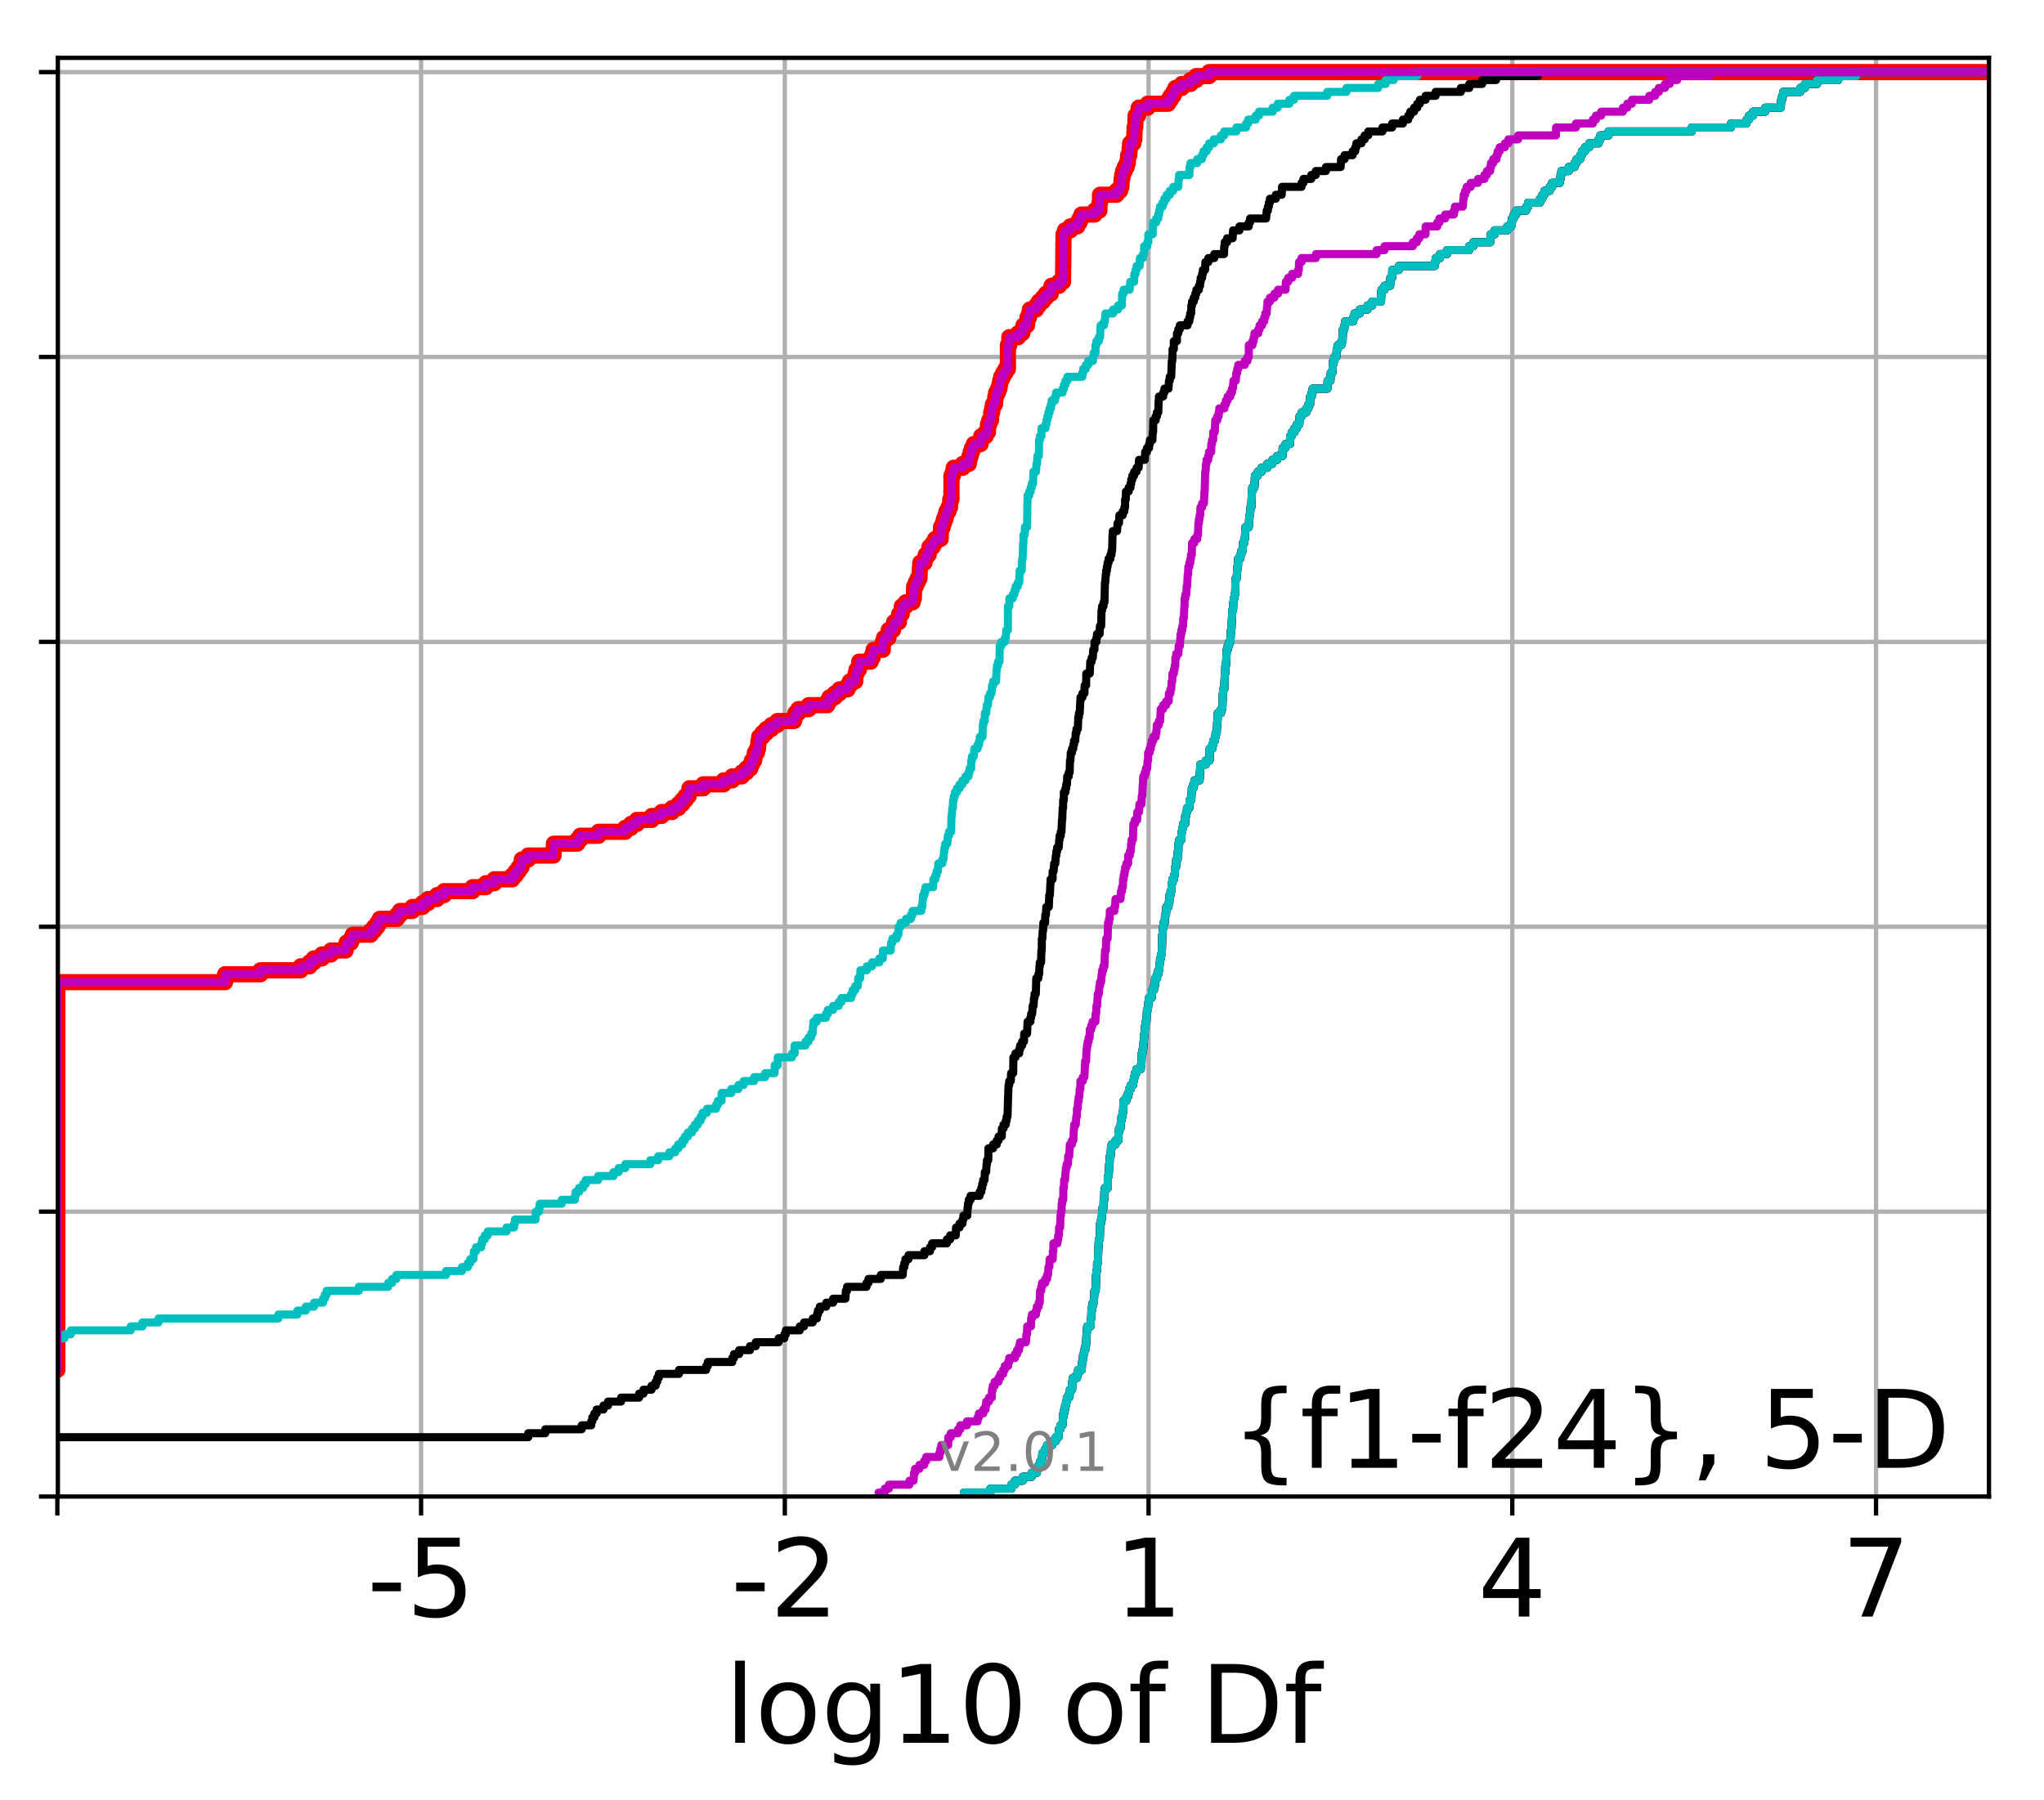 <?xml version="1.0" encoding="utf-8" standalone="no"?>
<!DOCTYPE svg PUBLIC "-//W3C//DTD SVG 1.1//EN"
  "http://www.w3.org/Graphics/SVG/1.1/DTD/svg11.dtd">
<!-- Created with matplotlib (http://matplotlib.org/) -->
<svg height="333pt" version="1.1" viewBox="0 0 378 333" width="378pt" xmlns="http://www.w3.org/2000/svg" xmlns:xlink="http://www.w3.org/1999/xlink">
 <defs>
  <style type="text/css">
*{stroke-linecap:butt;stroke-linejoin:round;}
  </style>
 </defs>
 <g id="figure_1">
  <g id="patch_1">
   <path d="M 0 333.724 
L 378.52 333.724 
L 378.52 0 
L 0 0 
z
" style="fill:#ffffff;"/>
  </g>
  <g id="axes_1">
   <g id="patch_2">
    <path d="M 10.7 276.812 
L 367.82 276.812 
L 367.82 10.7 
L 10.7 10.7 
z
" style="fill:#ffffff;"/>
   </g>
   <g id="matplotlib.axis_1">
    <g id="xtick_1">
     <g id="line2d_1">
      <path clip-path="url(#p1e24d89a45)" d="M 10.603 276.812 
L 10.603 10.7 
" style="fill:none;stroke:#b0b0b0;stroke-linecap:square;stroke-width:0.8;"/>
     </g>
     <g id="line2d_2">
      <defs>
       <path d="M 0 0 
L 0 3.5 
" id="m0cd6b69438" style="stroke:#000000;stroke-width:0.8;"/>
      </defs>
      <g>
       <use style="stroke:#000000;stroke-width:0.8;" x="10.603" xlink:href="#m0cd6b69438" y="276.812"/>
      </g>
     </g>
    </g>
    <g id="xtick_2">
     <g id="line2d_3">
      <path clip-path="url(#p1e24d89a45)" d="M 77.87 276.812 
L 77.87 10.7 
" style="fill:none;stroke:#b0b0b0;stroke-linecap:square;stroke-width:0.8;"/>
     </g>
     <g id="line2d_4">
      <g>
       <use style="stroke:#000000;stroke-width:0.8;" x="77.87" xlink:href="#m0cd6b69438" y="276.812"/>
      </g>
     </g>
     <g id="text_1">
      <!-- -5 -->
      <defs>
       <path d="M 4.891 31.391 
L 31.203 31.391 
L 31.203 23.391 
L 4.891 23.391 
z
" id="DejaVuSans-2d"/>
       <path d="M 10.797 72.906 
L 49.516 72.906 
L 49.516 64.594 
L 19.828 64.594 
L 19.828 46.734 
Q 21.969 47.469 24.109 47.828 
Q 26.266 48.188 28.422 48.188 
Q 40.625 48.188 47.75 41.5 
Q 54.891 34.812 54.891 23.391 
Q 54.891 11.625 47.562 5.094 
Q 40.234 -1.422 26.906 -1.422 
Q 22.312 -1.422 17.547 -0.641 
Q 12.797 0.141 7.719 1.703 
L 7.719 11.625 
Q 12.109 9.234 16.797 8.062 
Q 21.484 6.891 26.703 6.891 
Q 35.156 6.891 40.078 11.328 
Q 45.016 15.766 45.016 23.391 
Q 45.016 31 40.078 35.438 
Q 35.156 39.891 26.703 39.891 
Q 22.75 39.891 18.812 39.016 
Q 14.891 38.141 10.797 36.281 
z
" id="DejaVuSans-35"/>
      </defs>
      <g transform="translate(67.9 299.009)scale(0.2 -0.2)">
       <use xlink:href="#DejaVuSans-2d"/>
       <use x="36.084" xlink:href="#DejaVuSans-35"/>
      </g>
     </g>
    </g>
    <g id="xtick_3">
     <g id="line2d_5">
      <path clip-path="url(#p1e24d89a45)" d="M 145.137 276.812 
L 145.137 10.7 
" style="fill:none;stroke:#b0b0b0;stroke-linecap:square;stroke-width:0.8;"/>
     </g>
     <g id="line2d_6">
      <g>
       <use style="stroke:#000000;stroke-width:0.8;" x="145.137" xlink:href="#m0cd6b69438" y="276.812"/>
      </g>
     </g>
     <g id="text_2">
      <!-- -2 -->
      <defs>
       <path d="M 19.188 8.297 
L 53.609 8.297 
L 53.609 0 
L 7.328 0 
L 7.328 8.297 
Q 12.938 14.109 22.625 23.891 
Q 32.328 33.688 34.812 36.531 
Q 39.547 41.844 41.422 45.531 
Q 43.312 49.219 43.312 52.781 
Q 43.312 58.594 39.234 62.25 
Q 35.156 65.922 28.609 65.922 
Q 23.969 65.922 18.812 64.312 
Q 13.672 62.703 7.812 59.422 
L 7.812 69.391 
Q 13.766 71.781 18.938 73 
Q 24.125 74.219 28.422 74.219 
Q 39.75 74.219 46.484 68.547 
Q 53.219 62.891 53.219 53.422 
Q 53.219 48.922 51.531 44.891 
Q 49.859 40.875 45.406 35.406 
Q 44.188 33.984 37.641 27.219 
Q 31.109 20.453 19.188 8.297 
" id="DejaVuSans-32"/>
      </defs>
      <g transform="translate(135.166 299.009)scale(0.2 -0.2)">
       <use xlink:href="#DejaVuSans-2d"/>
       <use x="36.084" xlink:href="#DejaVuSans-32"/>
      </g>
     </g>
    </g>
    <g id="xtick_4">
     <g id="line2d_7">
      <path clip-path="url(#p1e24d89a45)" d="M 212.403 276.812 
L 212.403 10.7 
" style="fill:none;stroke:#b0b0b0;stroke-linecap:square;stroke-width:0.8;"/>
     </g>
     <g id="line2d_8">
      <g>
       <use style="stroke:#000000;stroke-width:0.8;" x="212.403" xlink:href="#m0cd6b69438" y="276.812"/>
      </g>
     </g>
     <g id="text_3">
      <!-- 1 -->
      <defs>
       <path d="M 12.406 8.297 
L 28.516 8.297 
L 28.516 63.922 
L 10.984 60.406 
L 10.984 69.391 
L 28.422 72.906 
L 38.281 72.906 
L 38.281 8.297 
L 54.391 8.297 
L 54.391 0 
L 12.406 0 
z
" id="DejaVuSans-31"/>
      </defs>
      <g transform="translate(206.041 299.009)scale(0.2 -0.2)">
       <use xlink:href="#DejaVuSans-31"/>
      </g>
     </g>
    </g>
    <g id="xtick_5">
     <g id="line2d_9">
      <path clip-path="url(#p1e24d89a45)" d="M 279.67 276.812 
L 279.67 10.7 
" style="fill:none;stroke:#b0b0b0;stroke-linecap:square;stroke-width:0.8;"/>
     </g>
     <g id="line2d_10">
      <g>
       <use style="stroke:#000000;stroke-width:0.8;" x="279.67" xlink:href="#m0cd6b69438" y="276.812"/>
      </g>
     </g>
     <g id="text_4">
      <!-- 4 -->
      <defs>
       <path d="M 37.797 64.312 
L 12.891 25.391 
L 37.797 25.391 
z
M 35.203 72.906 
L 47.609 72.906 
L 47.609 25.391 
L 58.016 25.391 
L 58.016 17.188 
L 47.609 17.188 
L 47.609 0 
L 37.797 0 
L 37.797 17.188 
L 4.891 17.188 
L 4.891 26.703 
z
" id="DejaVuSans-34"/>
      </defs>
      <g transform="translate(273.308 299.009)scale(0.2 -0.2)">
       <use xlink:href="#DejaVuSans-34"/>
      </g>
     </g>
    </g>
    <g id="xtick_6">
     <g id="line2d_11">
      <path clip-path="url(#p1e24d89a45)" d="M 346.937 276.812 
L 346.937 10.7 
" style="fill:none;stroke:#b0b0b0;stroke-linecap:square;stroke-width:0.8;"/>
     </g>
     <g id="line2d_12">
      <g>
       <use style="stroke:#000000;stroke-width:0.8;" x="346.937" xlink:href="#m0cd6b69438" y="276.812"/>
      </g>
     </g>
     <g id="text_5">
      <!-- 7 -->
      <defs>
       <path d="M 8.203 72.906 
L 55.078 72.906 
L 55.078 68.703 
L 28.609 0 
L 18.312 0 
L 43.219 64.594 
L 8.203 64.594 
z
" id="DejaVuSans-37"/>
      </defs>
      <g transform="translate(340.574 299.009)scale(0.2 -0.2)">
       <use xlink:href="#DejaVuSans-37"/>
      </g>
     </g>
    </g>
    <g id="text_6">
     <!-- log10 of Df -->
     <defs>
      <path d="M 9.422 75.984 
L 18.406 75.984 
L 18.406 0 
L 9.422 0 
z
" id="DejaVuSans-6c"/>
      <path d="M 30.609 48.391 
Q 23.391 48.391 19.188 42.75 
Q 14.984 37.109 14.984 27.297 
Q 14.984 17.484 19.156 11.844 
Q 23.344 6.203 30.609 6.203 
Q 37.797 6.203 41.984 11.859 
Q 46.188 17.531 46.188 27.297 
Q 46.188 37.016 41.984 42.703 
Q 37.797 48.391 30.609 48.391 
M 30.609 56 
Q 42.328 56 49.016 48.375 
Q 55.719 40.766 55.719 27.297 
Q 55.719 13.875 49.016 6.219 
Q 42.328 -1.422 30.609 -1.422 
Q 18.844 -1.422 12.172 6.219 
Q 5.516 13.875 5.516 27.297 
Q 5.516 40.766 12.172 48.375 
Q 18.844 56 30.609 56 
" id="DejaVuSans-6f"/>
      <path d="M 45.406 27.984 
Q 45.406 37.75 41.375 43.109 
Q 37.359 48.484 30.078 48.484 
Q 22.859 48.484 18.828 43.109 
Q 14.797 37.75 14.797 27.984 
Q 14.797 18.266 18.828 12.891 
Q 22.859 7.516 30.078 7.516 
Q 37.359 7.516 41.375 12.891 
Q 45.406 18.266 45.406 27.984 
M 54.391 6.781 
Q 54.391 -7.172 48.188 -13.984 
Q 42 -20.797 29.203 -20.797 
Q 24.469 -20.797 20.266 -20.094 
Q 16.062 -19.391 12.109 -17.922 
L 12.109 -9.188 
Q 16.062 -11.328 19.922 -12.344 
Q 23.781 -13.375 27.781 -13.375 
Q 36.625 -13.375 41.016 -8.766 
Q 45.406 -4.156 45.406 5.172 
L 45.406 9.625 
Q 42.625 4.781 38.281 2.391 
Q 33.938 0 27.875 0 
Q 17.828 0 11.672 7.656 
Q 5.516 15.328 5.516 27.984 
Q 5.516 40.672 11.672 48.328 
Q 17.828 56 27.875 56 
Q 33.938 56 38.281 53.609 
Q 42.625 51.219 45.406 46.391 
L 45.406 54.688 
L 54.391 54.688 
z
" id="DejaVuSans-67"/>
      <path d="M 31.781 66.406 
Q 24.172 66.406 20.328 58.906 
Q 16.5 51.422 16.5 36.375 
Q 16.5 21.391 20.328 13.891 
Q 24.172 6.391 31.781 6.391 
Q 39.453 6.391 43.281 13.891 
Q 47.125 21.391 47.125 36.375 
Q 47.125 51.422 43.281 58.906 
Q 39.453 66.406 31.781 66.406 
M 31.781 74.219 
Q 44.047 74.219 50.516 64.516 
Q 56.984 54.828 56.984 36.375 
Q 56.984 17.969 50.516 8.266 
Q 44.047 -1.422 31.781 -1.422 
Q 19.531 -1.422 13.062 8.266 
Q 6.594 17.969 6.594 36.375 
Q 6.594 54.828 13.062 64.516 
Q 19.531 74.219 31.781 74.219 
" id="DejaVuSans-30"/>
      <path id="DejaVuSans-20"/>
      <path d="M 37.109 75.984 
L 37.109 68.5 
L 28.516 68.5 
Q 23.688 68.5 21.797 66.547 
Q 19.922 64.594 19.922 59.516 
L 19.922 54.688 
L 34.719 54.688 
L 34.719 47.703 
L 19.922 47.703 
L 19.922 0 
L 10.891 0 
L 10.891 47.703 
L 2.297 47.703 
L 2.297 54.688 
L 10.891 54.688 
L 10.891 58.5 
Q 10.891 67.625 15.141 71.797 
Q 19.391 75.984 28.609 75.984 
z
" id="DejaVuSans-66"/>
      <path d="M 19.672 64.797 
L 19.672 8.109 
L 31.594 8.109 
Q 46.688 8.109 53.688 14.938 
Q 60.688 21.781 60.688 36.531 
Q 60.688 51.172 53.688 57.984 
Q 46.688 64.797 31.594 64.797 
z
M 9.812 72.906 
L 30.078 72.906 
Q 51.266 72.906 61.172 64.094 
Q 71.094 55.281 71.094 36.531 
Q 71.094 17.672 61.125 8.828 
Q 51.172 0 30.078 0 
L 9.812 0 
z
" id="DejaVuSans-44"/>
     </defs>
     <g transform="translate(134.074 322.365)scale(0.2 -0.2)">
      <use xlink:href="#DejaVuSans-6c"/>
      <use x="27.783" xlink:href="#DejaVuSans-6f"/>
      <use x="88.965" xlink:href="#DejaVuSans-67"/>
      <use x="152.441" xlink:href="#DejaVuSans-31"/>
      <use x="216.064" xlink:href="#DejaVuSans-30"/>
      <use x="279.688" xlink:href="#DejaVuSans-20"/>
      <use x="311.475" xlink:href="#DejaVuSans-6f"/>
      <use x="372.656" xlink:href="#DejaVuSans-66"/>
      <use x="407.861" xlink:href="#DejaVuSans-20"/>
      <use x="439.648" xlink:href="#DejaVuSans-44"/>
      <use x="516.65" xlink:href="#DejaVuSans-66"/>
     </g>
    </g>
   </g>
   <g id="matplotlib.axis_2">
    <g id="ytick_1">
     <g id="line2d_13">
      <path clip-path="url(#p1e24d89a45)" d="M 10.7 276.812 
L 367.82 276.812 
" style="fill:none;stroke:#b0b0b0;stroke-linecap:square;stroke-width:0.8;"/>
     </g>
     <g id="line2d_14">
      <defs>
       <path d="M 0 0 
L -3.5 0 
" id="m693c1db696" style="stroke:#000000;stroke-width:0.8;"/>
      </defs>
      <g>
       <use style="stroke:#000000;stroke-width:0.8;" x="10.7" xlink:href="#m693c1db696" y="276.812"/>
      </g>
     </g>
    </g>
    <g id="ytick_2">
     <g id="line2d_15">
      <path clip-path="url(#p1e24d89a45)" d="M 10.7 224.117 
L 367.82 224.117 
" style="fill:none;stroke:#b0b0b0;stroke-linecap:square;stroke-width:0.8;"/>
     </g>
     <g id="line2d_16">
      <g>
       <use style="stroke:#000000;stroke-width:0.8;" x="10.7" xlink:href="#m693c1db696" y="224.117"/>
      </g>
     </g>
    </g>
    <g id="ytick_3">
     <g id="line2d_17">
      <path clip-path="url(#p1e24d89a45)" d="M 10.7 171.421 
L 367.82 171.421 
" style="fill:none;stroke:#b0b0b0;stroke-linecap:square;stroke-width:0.8;"/>
     </g>
     <g id="line2d_18">
      <g>
       <use style="stroke:#000000;stroke-width:0.8;" x="10.7" xlink:href="#m693c1db696" y="171.421"/>
      </g>
     </g>
    </g>
    <g id="ytick_4">
     <g id="line2d_19">
      <path clip-path="url(#p1e24d89a45)" d="M 10.7 118.726 
L 367.82 118.726 
" style="fill:none;stroke:#b0b0b0;stroke-linecap:square;stroke-width:0.8;"/>
     </g>
     <g id="line2d_20">
      <g>
       <use style="stroke:#000000;stroke-width:0.8;" x="10.7" xlink:href="#m693c1db696" y="118.726"/>
      </g>
     </g>
    </g>
    <g id="ytick_5">
     <g id="line2d_21">
      <path clip-path="url(#p1e24d89a45)" d="M 10.7 66.03 
L 367.82 66.03 
" style="fill:none;stroke:#b0b0b0;stroke-linecap:square;stroke-width:0.8;"/>
     </g>
     <g id="line2d_22">
      <g>
       <use style="stroke:#000000;stroke-width:0.8;" x="10.7" xlink:href="#m693c1db696" y="66.03"/>
      </g>
     </g>
    </g>
    <g id="ytick_6">
     <g id="line2d_23">
      <path clip-path="url(#p1e24d89a45)" d="M 10.7 13.335 
L 367.82 13.335 
" style="fill:none;stroke:#b0b0b0;stroke-linecap:square;stroke-width:0.8;"/>
     </g>
     <g id="line2d_24">
      <g>
       <use style="stroke:#000000;stroke-width:0.8;" x="10.7" xlink:href="#m693c1db696" y="13.335"/>
      </g>
     </g>
    </g>
   </g>
   <g id="line2d_25">
    <path clip-path="url(#p1e24d89a45)" d="M -1 253.392 
L 10.603 253.392 
L 10.603 181.667 
L 41.626 181.667 
L 41.626 180.204 
L 48.172 180.204 
L 48.172 179.472 
L 55.603 179.472 
L 55.603 178.74 
L 57.244 178.74 
L 57.244 178.008 
L 58.035 178.008 
L 58.035 177.276 
L 59.538 177.276 
L 59.538 176.544 
L 61.203 176.544 
L 61.203 175.812 
L 63.913 175.812 
L 63.913 175.081 
L 64.102 175.081 
L 64.102 174.349 
L 64.902 174.349 
L 64.902 173.617 
L 65.25 173.617 
L 65.25 172.885 
L 68.555 172.885 
L 68.555 172.153 
L 69.212 172.153 
L 69.212 171.421 
L 69.793 171.421 
L 69.793 170.689 
L 70.221 170.689 
L 70.221 169.957 
L 73.414 169.957 
L 73.414 169.225 
L 73.976 169.225 
L 73.976 168.494 
L 76.257 168.494 
L 76.257 167.762 
L 78.153 167.762 
L 78.153 167.03 
L 79.137 167.03 
L 79.137 166.298 
L 80.822 166.298 
L 80.822 165.566 
L 82.123 165.566 
L 82.123 164.834 
L 87.389 164.834 
L 87.389 164.102 
L 89.84 164.102 
L 89.84 163.37 
L 91.411 163.37 
L 91.411 162.639 
L 94.741 162.639 
L 94.741 161.907 
L 95.373 161.907 
L 95.373 161.175 
L 95.912 161.175 
L 95.912 160.443 
L 96.427 160.443 
L 96.497 158.979 
L 97.676 158.979 
L 97.676 158.247 
L 102.362 158.247 
L 102.436 156.052 
L 106.745 156.052 
L 106.745 155.32 
L 107.315 155.32 
L 107.315 154.588 
L 110.694 154.588 
L 110.694 153.856 
L 115.621 153.856 
L 115.621 153.124 
L 116.692 153.124 
L 116.692 152.392 
L 117.794 152.392 
L 117.794 151.66 
L 120.526 151.66 
L 120.526 150.928 
L 122.356 150.928 
L 122.356 150.197 
L 124.295 150.197 
L 124.295 149.465 
L 125.465 149.465 
L 125.465 148.733 
L 126.163 148.733 
L 126.163 148.001 
L 126.76 148.001 
L 126.76 147.269 
L 127.352 147.269 
L 127.352 146.537 
L 127.501 146.537 
L 127.501 145.805 
L 130.06 145.805 
L 130.06 145.073 
L 133.832 145.073 
L 133.832 144.342 
L 135.405 144.342 
L 135.405 143.61 
L 137.192 143.61 
L 137.192 142.878 
L 138.029 142.878 
L 138.029 142.146 
L 138.765 142.146 
L 138.765 141.414 
L 139.048 141.414 
L 139.048 140.682 
L 139.465 140.682 
L 139.465 139.95 
L 139.599 139.95 
L 139.599 139.218 
L 139.977 139.218 
L 139.977 138.486 
L 140.178 138.486 
L 140.276 137.023 
L 140.406 137.023 
L 140.406 136.291 
L 141.001 136.291 
L 141.001 135.559 
L 141.716 135.559 
L 141.716 134.827 
L 142.676 134.827 
L 142.676 134.095 
L 143.764 134.095 
L 143.764 133.363 
L 146.862 133.363 
L 146.862 132.631 
L 147.076 132.631 
L 147.076 131.9 
L 147.641 131.9 
L 147.641 131.168 
L 149.551 131.168 
L 149.551 130.436 
L 153.004 130.436 
L 153.004 129.704 
L 153.409 129.704 
L 153.409 128.972 
L 154.384 128.972 
L 154.384 128.24 
L 155.241 128.24 
L 155.241 127.508 
L 156.749 127.508 
L 156.749 126.776 
L 157.167 126.776 
L 157.167 126.044 
L 158.149 126.044 
L 158.224 124.581 
L 158.408 124.581 
L 158.408 123.849 
L 158.839 123.849 
L 158.892 122.385 
L 161.012 122.385 
L 161.012 121.653 
L 161.376 121.653 
L 161.376 120.921 
L 161.558 120.921 
L 161.558 120.189 
L 163.26 120.189 
L 163.267 118.726 
L 163.484 118.726 
L 163.484 117.994 
L 164.31 117.994 
L 164.35 116.53 
L 165.156 116.53 
L 165.156 115.798 
L 165.352 115.798 
L 165.352 115.066 
L 166.234 115.066 
L 166.266 113.602 
L 166.75 113.602 
L 166.774 112.139 
L 167.494 112.139 
L 167.494 111.407 
L 168.779 111.407 
L 168.779 110.675 
L 169.001 110.675 
L 169.051 108.479 
L 169.352 108.479 
L 169.352 107.747 
L 169.685 107.747 
L 169.685 107.016 
L 170.036 107.016 
L 170.128 104.82 
L 170.194 104.82 
L 170.194 104.088 
L 170.967 104.088 
L 170.967 103.356 
L 171.197 103.356 
L 171.197 102.624 
L 171.729 102.624 
L 171.729 101.892 
L 171.885 101.892 
L 171.885 101.161 
L 172.495 101.161 
L 172.495 100.429 
L 172.934 100.429 
L 172.934 99.697 
L 173.958 99.697 
L 174.026 97.501 
L 174.346 97.501 
L 174.346 96.769 
L 174.557 96.769 
L 174.557 96.037 
L 174.838 96.037 
L 174.838 95.305 
L 175.036 95.305 
L 175.036 94.574 
L 175.408 94.574 
L 175.408 93.842 
L 175.679 93.842 
L 175.741 92.378 
L 175.956 92.378 
L 175.956 87.987 
L 176.224 87.987 
L 176.224 87.255 
L 176.38 87.255 
L 176.38 86.523 
L 178.043 86.523 
L 178.043 85.791 
L 179.163 85.791 
L 179.163 85.059 
L 179.296 85.059 
L 179.296 84.327 
L 179.524 84.327 
L 179.524 83.595 
L 179.756 83.595 
L 179.756 82.863 
L 180.099 82.863 
L 180.099 82.132 
L 181.347 82.132 
L 181.347 81.4 
L 181.465 81.4 
L 181.465 80.668 
L 182.285 80.668 
L 182.285 79.936 
L 182.706 79.936 
L 182.706 78.472 
L 182.946 78.472 
L 182.946 77.74 
L 183.271 77.74 
L 183.319 76.277 
L 183.487 76.277 
L 183.487 75.545 
L 183.603 75.545 
L 183.603 74.813 
L 183.996 74.813 
L 184.069 73.349 
L 184.218 73.349 
L 184.218 72.617 
L 184.569 72.617 
L 184.569 71.885 
L 184.827 71.885 
L 184.827 71.153 
L 184.956 71.153 
L 184.956 70.422 
L 185.158 70.422 
L 185.158 69.69 
L 185.529 69.69 
L 185.529 68.958 
L 185.961 68.958 
L 185.961 68.226 
L 186.394 68.226 
L 186.394 63.835 
L 186.655 63.835 
L 186.655 62.371 
L 188.28 62.371 
L 188.28 61.639 
L 189.054 61.639 
L 189.054 60.907 
L 189.274 60.907 
L 189.274 60.175 
L 189.932 60.175 
L 190.014 58.711 
L 190.306 58.711 
L 190.306 57.98 
L 190.466 57.98 
L 190.466 57.248 
L 191.605 57.248 
L 191.605 56.516 
L 192.117 56.516 
L 192.117 55.784 
L 192.844 55.784 
L 192.844 55.052 
L 193.448 55.052 
L 193.448 54.32 
L 194.33 54.32 
L 194.33 53.588 
L 194.452 53.588 
L 194.452 52.856 
L 195.848 52.856 
L 195.848 52.124 
L 196.584 52.124 
L 196.682 43.342 
L 196.945 43.342 
L 196.945 42.61 
L 197.936 42.61 
L 197.936 41.878 
L 199.237 41.878 
L 199.237 41.146 
L 199.655 41.146 
L 199.655 40.414 
L 199.995 40.414 
L 199.995 39.682 
L 202.436 39.682 
L 202.436 38.951 
L 203.311 38.951 
L 203.338 37.487 
L 203.431 37.487 
L 203.431 36.023 
L 206.476 36.023 
L 206.476 35.291 
L 207.143 35.291 
L 207.143 34.559 
L 207.38 34.559 
L 207.433 33.096 
L 207.531 33.096 
L 207.531 32.364 
L 207.694 32.364 
L 207.694 31.632 
L 207.998 31.632 
L 207.998 30.9 
L 208.366 30.9 
L 208.366 30.168 
L 208.571 30.168 
L 208.634 28.704 
L 208.839 28.704 
L 208.93 27.241 
L 208.997 27.241 
L 208.997 26.509 
L 209.579 26.509 
L 209.579 25.777 
L 209.776 25.777 
L 209.823 23.581 
L 209.933 23.581 
L 210.011 21.385 
L 210.473 21.385 
L 210.581 19.922 
L 212.242 19.922 
L 212.242 19.19 
L 216.027 19.19 
L 216.027 18.458 
L 216.504 18.458 
L 216.504 17.726 
L 217.013 17.726 
L 217.013 16.994 
L 217.377 16.994 
L 217.377 16.262 
L 218.57 16.262 
L 218.57 15.53 
L 220.152 15.53 
L 220.152 14.799 
L 221.229 14.799 
L 221.229 14.067 
L 223.613 14.067 
L 223.613 13.335 
L 223.613 13.335 
L 367.82 13.335 
L 367.82 13.335 
" style="fill:none;stroke:#ff0000;stroke-linecap:square;stroke-width:3;"/>
   </g>
   <g id="line2d_26">
    <path clip-path="url(#p1e24d89a45)" d="M 178.254 276.812 
L 178.254 276.08 
L 183.16 276.08 
L 183.16 275.348 
L 187.036 275.348 
L 187.036 274.616 
L 187.682 274.616 
L 187.682 273.884 
L 189.123 273.884 
L 189.123 273.153 
L 190.781 273.153 
L 190.781 272.421 
L 191.746 272.421 
L 191.746 271.689 
L 192.095 271.689 
L 192.095 270.957 
L 192.406 270.957 
L 192.406 270.225 
L 192.675 270.225 
L 192.771 268.761 
L 193.282 268.761 
L 193.282 268.029 
L 193.644 268.029 
L 193.644 267.298 
L 194.594 267.298 
L 194.594 266.566 
L 195.26 266.566 
L 195.26 265.834 
L 195.755 265.834 
L 195.84 264.37 
L 196.097 264.37 
L 196.097 263.638 
L 196.485 263.638 
L 196.595 262.174 
L 196.638 262.174 
L 196.638 261.442 
L 196.805 261.442 
L 196.805 260.711 
L 196.976 260.711 
L 196.976 259.979 
L 197.143 259.979 
L 197.143 259.247 
L 197.293 259.247 
L 197.293 258.515 
L 197.707 258.515 
L 197.707 257.783 
L 197.855 257.783 
L 197.855 257.051 
L 198.263 257.051 
L 198.288 255.587 
L 198.421 255.587 
L 198.421 254.856 
L 199.19 254.856 
L 199.19 254.124 
L 199.375 254.124 
L 199.375 253.392 
L 200.048 253.392 
L 200.103 251.928 
L 200.211 251.928 
L 200.316 250.464 
L 200.504 250.464 
L 200.504 249.732 
L 200.699 249.732 
L 200.699 249.001 
L 200.831 249.001 
L 200.935 246.805 
L 200.964 246.805 
L 201.055 245.341 
L 201.686 245.341 
L 201.73 243.877 
L 201.812 243.877 
L 201.842 242.414 
L 201.937 242.414 
L 201.937 241.682 
L 202.07 241.682 
L 202.07 240.95 
L 202.289 240.95 
L 202.397 238.754 
L 202.631 238.754 
L 202.696 235.827 
L 202.749 235.827 
L 202.749 235.095 
L 202.884 235.095 
L 202.887 233.631 
L 203.034 233.631 
L 203.122 230.703 
L 203.151 230.703 
L 203.209 229.24 
L 203.381 229.24 
L 203.449 226.312 
L 203.621 226.312 
L 203.621 225.58 
L 203.742 225.58 
L 203.818 224.117 
L 203.899 224.117 
L 203.899 223.385 
L 204.081 223.385 
L 204.102 221.921 
L 204.216 221.921 
L 204.229 220.457 
L 204.331 220.457 
L 204.331 219.725 
L 204.859 219.725 
L 204.867 217.53 
L 205.033 217.53 
L 205.128 215.334 
L 205.192 215.334 
L 205.237 213.87 
L 205.389 213.87 
L 205.457 212.406 
L 205.578 212.406 
L 205.578 211.675 
L 206.293 211.675 
L 206.293 210.943 
L 206.819 210.943 
L 206.853 209.479 
L 206.941 209.479 
L 206.941 208.747 
L 207.201 208.747 
L 207.303 207.283 
L 207.402 207.283 
L 207.402 206.551 
L 207.581 206.551 
L 207.581 205.82 
L 207.702 205.82 
L 207.758 203.624 
L 208.299 203.624 
L 208.299 202.892 
L 208.606 202.892 
L 208.606 202.16 
L 208.804 202.16 
L 208.804 201.428 
L 209.114 201.428 
L 209.114 200.696 
L 209.55 200.696 
L 209.55 199.964 
L 209.701 199.964 
L 209.701 199.233 
L 209.876 199.233 
L 209.876 198.501 
L 210.165 198.501 
L 210.165 197.769 
L 210.963 197.769 
L 210.963 197.037 
L 211.078 197.037 
L 211.143 194.841 
L 211.295 194.841 
L 211.295 194.109 
L 211.425 194.109 
L 211.489 192.646 
L 211.539 192.646 
L 211.62 191.182 
L 211.657 191.182 
L 211.767 189.718 
L 211.855 189.718 
L 211.855 188.986 
L 212.015 188.986 
L 212.116 186.791 
L 212.283 186.791 
L 212.386 185.327 
L 212.463 185.327 
L 212.463 184.595 
L 212.979 184.595 
L 213.073 183.131 
L 213.403 183.131 
L 213.403 182.399 
L 213.575 182.399 
L 213.606 180.936 
L 213.979 180.936 
L 213.979 180.204 
L 214.19 180.204 
L 214.19 179.472 
L 214.37 179.472 
L 214.48 178.008 
L 214.529 178.008 
L 214.529 177.276 
L 214.708 177.276 
L 214.708 176.544 
L 214.848 176.544 
L 214.947 172.885 
L 214.977 172.885 
L 215.085 171.421 
L 215.183 171.421 
L 215.183 170.689 
L 215.403 170.689 
L 215.453 169.225 
L 215.63 169.225 
L 215.692 167.762 
L 216.09 167.762 
L 216.09 167.03 
L 216.247 167.03 
L 216.284 165.566 
L 216.485 165.566 
L 216.485 164.834 
L 216.645 164.834 
L 216.682 163.37 
L 216.816 163.37 
L 216.816 162.639 
L 217.111 162.639 
L 217.111 161.907 
L 217.249 161.907 
L 217.297 160.443 
L 217.478 160.443 
L 217.532 158.979 
L 217.772 158.979 
L 217.812 157.515 
L 217.916 157.515 
L 217.92 156.052 
L 218.076 156.052 
L 218.076 155.32 
L 218.477 155.32 
L 218.512 153.856 
L 218.648 153.856 
L 218.648 153.124 
L 218.792 153.124 
L 218.792 152.392 
L 219.177 152.392 
L 219.182 150.928 
L 219.365 150.928 
L 219.365 150.197 
L 219.513 150.197 
L 219.513 149.465 
L 219.948 149.465 
L 220.008 148.001 
L 220.299 148.001 
L 220.368 146.537 
L 220.41 146.537 
L 220.41 145.805 
L 220.686 145.805 
L 220.686 145.073 
L 220.886 145.073 
L 220.886 144.342 
L 221.842 144.342 
L 221.943 142.146 
L 221.961 142.146 
L 221.961 141.414 
L 222.98 141.414 
L 222.98 140.682 
L 223.685 140.682 
L 223.713 138.486 
L 224.195 138.486 
L 224.195 137.755 
L 224.365 137.755 
L 224.365 137.023 
L 224.679 137.023 
L 224.679 136.291 
L 224.806 136.291 
L 224.806 135.559 
L 225.006 135.559 
L 225.116 133.363 
L 225.164 133.363 
L 225.203 131.9 
L 225.797 131.9 
L 225.797 131.168 
L 226.044 131.168 
L 226.14 128.24 
L 226.192 128.24 
L 226.192 127.508 
L 226.401 127.508 
L 226.506 124.581 
L 226.593 124.581 
L 226.617 123.117 
L 226.724 123.117 
L 226.831 120.921 
L 226.844 120.921 
L 226.844 120.189 
L 227.038 120.189 
L 227.038 119.458 
L 227.287 119.458 
L 227.287 118.726 
L 227.543 118.726 
L 227.643 116.53 
L 227.722 116.53 
L 227.828 114.334 
L 227.837 114.334 
L 227.897 112.871 
L 228.029 112.871 
L 228.086 111.407 
L 228.147 111.407 
L 228.147 110.675 
L 228.308 110.675 
L 228.308 109.943 
L 228.424 109.943 
L 228.491 107.016 
L 228.695 107.016 
L 228.785 105.552 
L 228.824 105.552 
L 228.824 104.82 
L 228.938 104.82 
L 228.967 103.356 
L 229.344 103.356 
L 229.344 102.624 
L 229.562 102.624 
L 229.562 101.892 
L 229.81 101.892 
L 229.867 100.429 
L 230.099 100.429 
L 230.099 99.697 
L 230.216 99.697 
L 230.327 97.501 
L 230.933 97.501 
L 231.01 96.037 
L 231.056 96.037 
L 231.056 95.305 
L 231.175 95.305 
L 231.257 93.842 
L 231.413 93.842 
L 231.507 90.914 
L 231.591 90.914 
L 231.591 90.182 
L 231.981 90.182 
L 232.085 87.987 
L 232.6 87.987 
L 232.6 87.255 
L 233.29 87.255 
L 233.29 86.523 
L 234.349 86.523 
L 234.349 85.791 
L 235.293 85.791 
L 235.293 85.059 
L 236.196 85.059 
L 236.196 84.327 
L 237.194 84.327 
L 237.204 82.863 
L 237.738 82.863 
L 237.738 82.132 
L 238.564 82.132 
L 238.588 80.668 
L 238.887 80.668 
L 238.887 79.936 
L 239.392 79.936 
L 239.392 79.204 
L 239.841 79.204 
L 239.841 78.472 
L 240.287 78.472 
L 240.331 77.008 
L 240.726 77.008 
L 240.726 76.277 
L 241.575 76.277 
L 241.575 75.545 
L 241.961 75.545 
L 241.961 74.813 
L 242.277 74.813 
L 242.3 73.349 
L 242.58 73.349 
L 242.58 72.617 
L 242.754 72.617 
L 242.754 71.885 
L 245.479 71.885 
L 245.517 70.422 
L 246.037 70.422 
L 246.103 68.958 
L 246.394 68.958 
L 246.486 67.494 
L 246.533 67.494 
L 246.533 66.762 
L 246.758 66.762 
L 246.758 66.03 
L 247.132 66.03 
L 247.202 64.566 
L 247.413 64.566 
L 247.413 63.835 
L 248.055 63.835 
L 248.055 63.103 
L 248.288 63.103 
L 248.354 60.907 
L 248.612 60.907 
L 248.612 60.175 
L 248.743 60.175 
L 248.743 59.443 
L 250.26 59.443 
L 250.26 58.711 
L 250.503 58.711 
L 250.503 57.98 
L 251.477 57.98 
L 251.477 57.248 
L 252.902 57.248 
L 252.902 56.516 
L 253.752 56.516 
L 253.752 55.784 
L 255.383 55.784 
L 255.48 53.588 
L 256.043 53.588 
L 256.043 52.856 
L 257.081 52.856 
L 257.125 51.393 
L 257.444 51.393 
L 257.476 49.929 
L 258.686 49.929 
L 258.686 49.197 
L 265.323 49.197 
L 265.323 48.465 
L 265.504 48.465 
L 265.504 47.733 
L 266.301 47.733 
L 266.301 47.001 
L 267.588 47.001 
L 267.588 46.269 
L 271.696 46.269 
L 271.696 45.538 
L 272.47 45.538 
L 272.47 44.806 
L 275.584 44.806 
L 275.67 43.342 
L 276.412 43.342 
L 276.412 42.61 
L 278.734 42.61 
L 278.734 41.878 
L 279.479 41.878 
L 279.479 41.146 
L 279.608 41.146 
L 279.608 40.414 
L 279.932 40.414 
L 279.932 39.682 
L 280.396 39.682 
L 280.396 38.951 
L 282.238 38.951 
L 282.238 38.219 
L 282.6 38.219 
L 282.6 37.487 
L 284.788 37.487 
L 284.788 36.755 
L 285.228 36.755 
L 285.228 36.023 
L 285.613 36.023 
L 285.613 35.291 
L 286.591 35.291 
L 286.591 34.559 
L 287.033 34.559 
L 287.033 33.827 
L 288.442 33.827 
L 288.442 33.096 
L 288.594 33.096 
L 288.594 32.364 
L 288.752 32.364 
L 288.752 31.632 
L 290.104 31.632 
L 290.104 30.9 
L 291.169 30.9 
L 291.169 30.168 
L 291.565 30.168 
L 291.565 29.436 
L 292.244 29.436 
L 292.244 28.704 
L 292.551 28.704 
L 292.551 27.972 
L 293.111 27.972 
L 293.111 27.241 
L 293.892 27.241 
L 293.892 26.509 
L 295.642 26.509 
L 295.642 25.777 
L 295.958 25.777 
L 295.958 25.045 
L 297.476 25.045 
L 297.476 24.313 
L 312.861 24.313 
L 312.861 23.581 
L 320.108 23.581 
L 320.108 22.849 
L 322.99 22.849 
L 322.99 22.117 
L 323.432 22.117 
L 323.432 21.385 
L 324.197 21.385 
L 324.197 20.654 
L 326.432 20.654 
L 326.432 19.922 
L 329.318 19.922 
L 329.398 18.458 
L 329.565 18.458 
L 329.565 17.726 
L 329.767 17.726 
L 329.767 16.994 
L 332.932 16.994 
L 332.932 16.262 
L 333.785 16.262 
L 333.785 15.53 
L 336.041 15.53 
L 336.041 14.799 
L 339.952 14.799 
L 339.952 14.067 
L 343.281 14.067 
L 343.281 13.335 
L 343.281 13.335 
L 367.82 13.335 
L 367.82 13.335 
" style="fill:none;stroke:#00bfbf;stroke-linecap:square;stroke-width:1.5;"/>
   </g>
   <g id="line2d_27">
    <path clip-path="url(#p1e24d89a45)" d="M 178.254 276.812 
L 178.254 276.08 
L 183.16 276.08 
L 183.16 275.348 
L 187.036 275.348 
L 187.036 274.616 
L 187.682 274.616 
L 187.682 273.884 
L 189.123 273.884 
L 189.123 273.153 
L 190.781 273.153 
L 190.781 272.421 
L 191.746 272.421 
L 191.746 271.689 
L 192.095 271.689 
L 192.095 270.957 
L 192.406 270.957 
L 192.406 270.225 
L 192.675 270.225 
L 192.771 268.761 
L 193.282 268.761 
L 193.282 268.029 
L 193.644 268.029 
L 193.644 267.298 
L 194.594 267.298 
L 194.594 266.566 
L 195.26 266.566 
L 195.26 265.834 
L 195.755 265.834 
L 195.84 264.37 
L 196.097 264.37 
L 196.097 263.638 
L 196.485 263.638 
L 196.595 262.174 
L 196.638 262.174 
L 196.638 261.442 
L 196.805 261.442 
L 196.805 260.711 
L 196.976 260.711 
L 196.976 259.979 
L 197.143 259.979 
L 197.143 259.247 
L 197.293 259.247 
L 197.293 258.515 
L 197.707 258.515 
L 197.707 257.783 
L 197.855 257.783 
L 197.855 257.051 
L 198.263 257.051 
L 198.288 255.587 
L 198.421 255.587 
L 198.421 254.856 
L 199.19 254.856 
L 199.19 254.124 
L 199.375 254.124 
L 199.375 253.392 
L 200.048 253.392 
L 200.103 251.928 
L 200.211 251.928 
L 200.316 250.464 
L 200.504 250.464 
L 200.504 249.732 
L 200.699 249.732 
L 200.699 249.001 
L 200.831 249.001 
L 200.935 246.805 
L 200.964 246.805 
L 201.055 245.341 
L 201.686 245.341 
L 201.73 243.877 
L 201.812 243.877 
L 201.842 242.414 
L 201.937 242.414 
L 201.937 241.682 
L 202.07 241.682 
L 202.07 240.95 
L 202.289 240.95 
L 202.397 238.754 
L 202.631 238.754 
L 202.696 235.827 
L 202.749 235.827 
L 202.749 235.095 
L 202.884 235.095 
L 202.887 233.631 
L 203.034 233.631 
L 203.122 230.703 
L 203.151 230.703 
L 203.209 229.24 
L 203.381 229.24 
L 203.449 226.312 
L 203.621 226.312 
L 203.621 225.58 
L 203.742 225.58 
L 203.818 224.117 
L 203.899 224.117 
L 203.899 223.385 
L 204.081 223.385 
L 204.102 221.921 
L 204.216 221.921 
L 204.229 220.457 
L 204.331 220.457 
L 204.331 219.725 
L 204.859 219.725 
L 204.867 217.53 
L 205.033 217.53 
L 205.128 215.334 
L 205.192 215.334 
L 205.237 213.87 
L 205.389 213.87 
L 205.457 212.406 
L 205.578 212.406 
L 205.578 211.675 
L 206.293 211.675 
L 206.293 210.943 
L 206.819 210.943 
L 206.853 209.479 
L 206.941 209.479 
L 206.941 208.747 
L 207.201 208.747 
L 207.303 207.283 
L 207.402 207.283 
L 207.402 206.551 
L 207.581 206.551 
L 207.581 205.82 
L 207.702 205.82 
L 207.758 203.624 
L 208.299 203.624 
L 208.299 202.892 
L 208.606 202.892 
L 208.606 202.16 
L 208.804 202.16 
L 208.804 201.428 
L 209.114 201.428 
L 209.114 200.696 
L 209.55 200.696 
L 209.55 199.964 
L 209.701 199.964 
L 209.701 199.233 
L 209.876 199.233 
L 209.876 198.501 
L 210.165 198.501 
L 210.165 197.769 
L 210.963 197.769 
L 210.963 197.037 
L 211.078 197.037 
L 211.143 194.841 
L 211.295 194.841 
L 211.295 194.109 
L 211.425 194.109 
L 211.489 192.646 
L 211.539 192.646 
L 211.62 191.182 
L 211.657 191.182 
L 211.767 189.718 
L 211.855 189.718 
L 211.855 188.986 
L 212.015 188.986 
L 212.116 186.791 
L 212.283 186.791 
L 212.386 185.327 
L 212.463 185.327 
L 212.463 184.595 
L 212.979 184.595 
L 213.073 183.131 
L 213.403 183.131 
L 213.403 182.399 
L 213.575 182.399 
L 213.606 180.936 
L 213.979 180.936 
L 213.979 180.204 
L 214.19 180.204 
L 214.19 179.472 
L 214.37 179.472 
L 214.48 178.008 
L 214.529 178.008 
L 214.529 177.276 
L 214.708 177.276 
L 214.708 176.544 
L 214.848 176.544 
L 214.947 172.885 
L 214.977 172.885 
L 215.085 171.421 
L 215.183 171.421 
L 215.183 170.689 
L 215.403 170.689 
L 215.453 169.225 
L 215.63 169.225 
L 215.692 167.762 
L 216.09 167.762 
L 216.09 167.03 
L 216.247 167.03 
L 216.284 165.566 
L 216.485 165.566 
L 216.485 164.834 
L 216.645 164.834 
L 216.682 163.37 
L 216.816 163.37 
L 216.816 162.639 
L 217.111 162.639 
L 217.111 161.907 
L 217.249 161.907 
L 217.297 160.443 
L 217.478 160.443 
L 217.532 158.979 
L 217.772 158.979 
L 217.812 157.515 
L 217.916 157.515 
L 217.92 156.052 
L 218.076 156.052 
L 218.076 155.32 
L 218.477 155.32 
L 218.512 153.856 
L 218.648 153.856 
L 218.648 153.124 
L 218.792 153.124 
L 218.792 152.392 
L 219.177 152.392 
L 219.182 150.928 
L 219.365 150.928 
L 219.365 150.197 
L 219.513 150.197 
L 219.513 149.465 
L 219.948 149.465 
L 220.008 148.001 
L 220.299 148.001 
L 220.368 146.537 
L 220.41 146.537 
L 220.41 145.805 
L 220.686 145.805 
L 220.686 145.073 
L 220.886 145.073 
L 220.886 144.342 
L 221.842 144.342 
L 221.943 142.146 
L 221.961 142.146 
L 221.961 141.414 
L 222.98 141.414 
L 222.98 140.682 
L 223.685 140.682 
L 223.713 138.486 
L 224.195 138.486 
L 224.195 137.755 
L 224.365 137.755 
L 224.365 137.023 
L 224.679 137.023 
L 224.679 136.291 
L 224.806 136.291 
L 224.806 135.559 
L 225.006 135.559 
L 225.116 133.363 
L 225.164 133.363 
L 225.203 131.9 
L 225.797 131.9 
L 225.797 131.168 
L 226.044 131.168 
L 226.14 128.24 
L 226.192 128.24 
L 226.192 127.508 
L 226.401 127.508 
L 226.506 124.581 
L 226.593 124.581 
L 226.617 123.117 
L 226.724 123.117 
L 226.831 120.921 
L 226.844 120.921 
L 226.844 120.189 
L 227.038 120.189 
L 227.038 119.458 
L 227.287 119.458 
L 227.287 118.726 
L 227.543 118.726 
L 227.643 116.53 
L 227.722 116.53 
L 227.828 114.334 
L 227.837 114.334 
L 227.897 112.871 
L 228.029 112.871 
L 228.086 111.407 
L 228.147 111.407 
L 228.147 110.675 
L 228.308 110.675 
L 228.308 109.943 
L 228.424 109.943 
L 228.491 107.016 
L 228.695 107.016 
L 228.785 105.552 
L 228.824 105.552 
L 228.824 104.82 
L 228.938 104.82 
L 228.967 103.356 
L 229.344 103.356 
L 229.344 102.624 
L 229.562 102.624 
L 229.562 101.892 
L 229.81 101.892 
L 229.867 100.429 
L 230.099 100.429 
L 230.099 99.697 
L 230.216 99.697 
L 230.327 97.501 
L 230.933 97.501 
L 231.01 96.037 
L 231.056 96.037 
L 231.056 95.305 
L 231.175 95.305 
L 231.257 93.842 
L 231.413 93.842 
L 231.507 90.914 
L 231.591 90.914 
L 231.591 90.182 
L 231.981 90.182 
L 232.085 87.987 
L 232.6 87.987 
L 232.6 87.255 
L 233.29 87.255 
L 233.29 86.523 
L 234.349 86.523 
L 234.349 85.791 
L 235.293 85.791 
L 235.293 85.059 
L 236.196 85.059 
L 236.196 84.327 
L 237.194 84.327 
L 237.204 82.863 
L 237.738 82.863 
L 237.738 82.132 
L 238.564 82.132 
L 238.588 80.668 
L 238.887 80.668 
L 238.887 79.936 
L 239.392 79.936 
L 239.392 79.204 
L 239.841 79.204 
L 239.841 78.472 
L 240.287 78.472 
L 240.331 77.008 
L 240.726 77.008 
L 240.726 76.277 
L 241.575 76.277 
L 241.575 75.545 
L 241.961 75.545 
L 241.961 74.813 
L 242.277 74.813 
L 242.3 73.349 
L 242.58 73.349 
L 242.58 72.617 
L 242.754 72.617 
L 242.754 71.885 
L 245.479 71.885 
L 245.517 70.422 
L 246.037 70.422 
L 246.103 68.958 
L 246.394 68.958 
L 246.486 67.494 
L 246.533 67.494 
L 246.533 66.762 
L 246.758 66.762 
L 246.758 66.03 
L 247.132 66.03 
L 247.202 64.566 
L 247.413 64.566 
L 247.413 63.835 
L 248.055 63.835 
L 248.055 63.103 
L 248.288 63.103 
L 248.354 60.907 
L 248.612 60.907 
L 248.612 60.175 
L 248.743 60.175 
L 248.743 59.443 
L 250.26 59.443 
L 250.26 58.711 
L 250.503 58.711 
L 250.503 57.98 
L 251.477 57.98 
L 251.477 57.248 
L 252.902 57.248 
L 252.902 56.516 
L 253.752 56.516 
L 253.752 55.784 
L 255.383 55.784 
L 255.48 53.588 
L 256.043 53.588 
L 256.043 52.856 
L 257.081 52.856 
L 257.125 51.393 
L 257.444 51.393 
L 257.476 49.929 
L 258.686 49.929 
L 258.686 49.197 
L 265.323 49.197 
L 265.323 48.465 
L 265.504 48.465 
L 265.504 47.733 
L 266.301 47.733 
L 266.301 47.001 
L 267.588 47.001 
L 267.588 46.269 
L 271.696 46.269 
L 271.696 45.538 
L 272.47 45.538 
L 272.47 44.806 
L 275.584 44.806 
L 275.67 43.342 
L 276.412 43.342 
L 276.412 42.61 
L 278.734 42.61 
L 278.734 41.878 
L 279.479 41.878 
L 279.479 41.146 
L 279.608 41.146 
L 279.608 40.414 
L 279.932 40.414 
L 279.932 39.682 
L 280.396 39.682 
L 280.396 38.951 
L 282.238 38.951 
L 282.238 38.219 
L 282.6 38.219 
L 282.6 37.487 
L 284.788 37.487 
L 284.788 36.755 
L 285.228 36.755 
L 285.228 36.023 
L 285.613 36.023 
L 285.613 35.291 
L 286.591 35.291 
L 286.591 34.559 
L 287.033 34.559 
L 287.033 33.827 
L 288.442 33.827 
L 288.442 33.096 
L 288.594 33.096 
L 288.594 32.364 
L 288.752 32.364 
L 288.752 31.632 
L 290.104 31.632 
L 290.104 30.9 
L 291.169 30.9 
L 291.169 30.168 
L 291.565 30.168 
L 291.565 29.436 
L 292.244 29.436 
L 292.244 28.704 
L 292.551 28.704 
L 292.551 27.972 
L 293.111 27.972 
L 293.111 27.241 
L 293.892 27.241 
L 293.892 26.509 
L 295.642 26.509 
L 295.642 25.777 
L 295.958 25.777 
L 295.958 25.045 
L 297.476 25.045 
L 297.476 24.313 
L 312.861 24.313 
L 312.861 23.581 
L 320.108 23.581 
L 320.108 22.849 
L 322.99 22.849 
L 322.99 22.117 
L 323.432 22.117 
L 323.432 21.385 
L 324.197 21.385 
L 324.197 20.654 
L 326.432 20.654 
L 326.432 19.922 
L 329.318 19.922 
L 329.398 18.458 
L 329.565 18.458 
L 329.565 17.726 
L 329.767 17.726 
L 329.767 16.994 
L 332.932 16.994 
L 332.932 16.262 
L 333.785 16.262 
L 333.785 15.53 
L 336.041 15.53 
L 336.041 14.799 
L 339.952 14.799 
L 339.952 14.067 
L 343.281 14.067 
L 343.281 13.335 
L 343.281 13.335 
L 367.82 13.335 
L 367.82 13.335 
" style="fill:none;stroke:#bf00bf;stroke-linecap:square;stroke-width:1.5;"/>
   </g>
   <g id="line2d_28">
    <path clip-path="url(#p1e24d89a45)" d="M 178.254 276.812 
L 178.254 276.08 
L 183.16 276.08 
L 183.16 275.348 
L 187.036 275.348 
L 187.036 274.616 
L 187.682 274.616 
L 187.682 273.884 
L 189.123 273.884 
L 189.123 273.153 
L 190.781 273.153 
L 190.781 272.421 
L 191.746 272.421 
L 191.746 271.689 
L 192.095 271.689 
L 192.095 270.957 
L 192.406 270.957 
L 192.406 270.225 
L 192.675 270.225 
L 192.771 268.761 
L 193.282 268.761 
L 193.282 268.029 
L 193.644 268.029 
L 193.644 267.298 
L 194.594 267.298 
L 194.594 266.566 
L 195.26 266.566 
L 195.26 265.834 
L 195.755 265.834 
L 195.84 264.37 
L 196.097 264.37 
L 196.097 263.638 
L 196.485 263.638 
L 196.595 262.174 
L 196.638 262.174 
L 196.638 261.442 
L 196.805 261.442 
L 196.805 260.711 
L 196.976 260.711 
L 196.976 259.979 
L 197.143 259.979 
L 197.143 259.247 
L 197.293 259.247 
L 197.293 258.515 
L 197.707 258.515 
L 197.707 257.783 
L 197.855 257.783 
L 197.855 257.051 
L 198.263 257.051 
L 198.288 255.587 
L 198.421 255.587 
L 198.421 254.856 
L 199.19 254.856 
L 199.19 254.124 
L 199.375 254.124 
L 199.375 253.392 
L 200.048 253.392 
L 200.103 251.928 
L 200.211 251.928 
L 200.316 250.464 
L 200.504 250.464 
L 200.504 249.732 
L 200.699 249.732 
L 200.699 249.001 
L 200.831 249.001 
L 200.935 246.805 
L 200.964 246.805 
L 201.055 245.341 
L 201.686 245.341 
L 201.73 243.877 
L 201.812 243.877 
L 201.842 242.414 
L 201.937 242.414 
L 201.937 241.682 
L 202.07 241.682 
L 202.07 240.95 
L 202.289 240.95 
L 202.397 238.754 
L 202.631 238.754 
L 202.696 235.827 
L 202.749 235.827 
L 202.749 235.095 
L 202.884 235.095 
L 202.887 233.631 
L 203.034 233.631 
L 203.122 230.703 
L 203.151 230.703 
L 203.209 229.24 
L 203.381 229.24 
L 203.449 226.312 
L 203.621 226.312 
L 203.621 225.58 
L 203.742 225.58 
L 203.818 224.117 
L 203.899 224.117 
L 203.899 223.385 
L 204.081 223.385 
L 204.102 221.921 
L 204.216 221.921 
L 204.229 220.457 
L 204.331 220.457 
L 204.331 219.725 
L 204.859 219.725 
L 204.867 217.53 
L 205.033 217.53 
L 205.128 215.334 
L 205.192 215.334 
L 205.237 213.87 
L 205.389 213.87 
L 205.457 212.406 
L 205.578 212.406 
L 205.578 211.675 
L 206.293 211.675 
L 206.293 210.943 
L 206.819 210.943 
L 206.853 209.479 
L 206.941 209.479 
L 206.941 208.747 
L 207.201 208.747 
L 207.303 207.283 
L 207.402 207.283 
L 207.402 206.551 
L 207.581 206.551 
L 207.581 205.82 
L 207.702 205.82 
L 207.758 203.624 
L 208.299 203.624 
L 208.299 202.892 
L 208.606 202.892 
L 208.606 202.16 
L 208.804 202.16 
L 208.804 201.428 
L 209.114 201.428 
L 209.114 200.696 
L 209.55 200.696 
L 209.55 199.964 
L 209.701 199.964 
L 209.701 199.233 
L 209.876 199.233 
L 209.876 198.501 
L 210.165 198.501 
L 210.165 197.769 
L 210.963 197.769 
L 210.963 197.037 
L 211.078 197.037 
L 211.143 194.841 
L 211.295 194.841 
L 211.295 194.109 
L 211.425 194.109 
L 211.489 192.646 
L 211.539 192.646 
L 211.62 191.182 
L 211.657 191.182 
L 211.767 189.718 
L 211.855 189.718 
L 211.855 188.986 
L 212.015 188.986 
L 212.116 186.791 
L 212.283 186.791 
L 212.386 185.327 
L 212.463 185.327 
L 212.463 184.595 
L 212.979 184.595 
L 213.073 183.131 
L 213.403 183.131 
L 213.403 182.399 
L 213.575 182.399 
L 213.606 180.936 
L 213.979 180.936 
L 213.979 180.204 
L 214.19 180.204 
L 214.19 179.472 
L 214.37 179.472 
L 214.48 178.008 
L 214.529 178.008 
L 214.529 177.276 
L 214.708 177.276 
L 214.708 176.544 
L 214.848 176.544 
L 214.947 172.885 
L 214.977 172.885 
L 215.085 171.421 
L 215.183 171.421 
L 215.183 170.689 
L 215.403 170.689 
L 215.453 169.225 
L 215.63 169.225 
L 215.692 167.762 
L 216.09 167.762 
L 216.09 167.03 
L 216.247 167.03 
L 216.284 165.566 
L 216.485 165.566 
L 216.485 164.834 
L 216.645 164.834 
L 216.682 163.37 
L 216.816 163.37 
L 216.816 162.639 
L 217.111 162.639 
L 217.111 161.907 
L 217.249 161.907 
L 217.297 160.443 
L 217.478 160.443 
L 217.532 158.979 
L 217.772 158.979 
L 217.812 157.515 
L 217.916 157.515 
L 217.92 156.052 
L 218.076 156.052 
L 218.076 155.32 
L 218.477 155.32 
L 218.512 153.856 
L 218.648 153.856 
L 218.648 153.124 
L 218.792 153.124 
L 218.792 152.392 
L 219.177 152.392 
L 219.182 150.928 
L 219.365 150.928 
L 219.365 150.197 
L 219.513 150.197 
L 219.513 149.465 
L 219.948 149.465 
L 220.008 148.001 
L 220.299 148.001 
L 220.368 146.537 
L 220.41 146.537 
L 220.41 145.805 
L 220.686 145.805 
L 220.686 145.073 
L 220.886 145.073 
L 220.886 144.342 
L 221.842 144.342 
L 221.943 142.146 
L 221.961 142.146 
L 221.961 141.414 
L 222.98 141.414 
L 222.98 140.682 
L 223.685 140.682 
L 223.713 138.486 
L 224.195 138.486 
L 224.195 137.755 
L 224.365 137.755 
L 224.365 137.023 
L 224.679 137.023 
L 224.679 136.291 
L 224.806 136.291 
L 224.806 135.559 
L 225.006 135.559 
L 225.116 133.363 
L 225.164 133.363 
L 225.203 131.9 
L 225.797 131.9 
L 225.797 131.168 
L 226.044 131.168 
L 226.14 128.24 
L 226.192 128.24 
L 226.192 127.508 
L 226.401 127.508 
L 226.506 124.581 
L 226.593 124.581 
L 226.617 123.117 
L 226.724 123.117 
L 226.831 120.921 
L 226.844 120.921 
L 226.844 120.189 
L 227.038 120.189 
L 227.038 119.458 
L 227.287 119.458 
L 227.287 118.726 
L 227.543 118.726 
L 227.643 116.53 
L 227.722 116.53 
L 227.828 114.334 
L 227.837 114.334 
L 227.897 112.871 
L 228.029 112.871 
L 228.086 111.407 
L 228.147 111.407 
L 228.147 110.675 
L 228.308 110.675 
L 228.308 109.943 
L 228.424 109.943 
L 228.491 107.016 
L 228.695 107.016 
L 228.785 105.552 
L 228.824 105.552 
L 228.824 104.82 
L 228.938 104.82 
L 228.967 103.356 
L 229.344 103.356 
L 229.344 102.624 
L 229.562 102.624 
L 229.562 101.892 
L 229.81 101.892 
L 229.867 100.429 
L 230.099 100.429 
L 230.099 99.697 
L 230.216 99.697 
L 230.327 97.501 
L 230.933 97.501 
L 231.01 96.037 
L 231.056 96.037 
L 231.056 95.305 
L 231.175 95.305 
L 231.257 93.842 
L 231.413 93.842 
L 231.507 90.914 
L 231.591 90.914 
L 231.591 90.182 
L 231.981 90.182 
L 232.085 87.987 
L 232.6 87.987 
L 232.6 87.255 
L 233.29 87.255 
L 233.29 86.523 
L 234.349 86.523 
L 234.349 85.791 
L 235.293 85.791 
L 235.293 85.059 
L 236.196 85.059 
L 236.196 84.327 
L 237.194 84.327 
L 237.204 82.863 
L 237.738 82.863 
L 237.738 82.132 
L 238.564 82.132 
L 238.588 80.668 
L 238.887 80.668 
L 238.887 79.936 
L 239.392 79.936 
L 239.392 79.204 
L 239.841 79.204 
L 239.841 78.472 
L 240.287 78.472 
L 240.331 77.008 
L 240.726 77.008 
L 240.726 76.277 
L 241.575 76.277 
L 241.575 75.545 
L 241.961 75.545 
L 241.961 74.813 
L 242.277 74.813 
L 242.3 73.349 
L 242.58 73.349 
L 242.58 72.617 
L 242.754 72.617 
L 242.754 71.885 
L 245.479 71.885 
L 245.517 70.422 
L 246.037 70.422 
L 246.103 68.958 
L 246.394 68.958 
L 246.486 67.494 
L 246.533 67.494 
L 246.533 66.762 
L 246.758 66.762 
L 246.758 66.03 
L 247.132 66.03 
L 247.202 64.566 
L 247.413 64.566 
L 247.413 63.835 
L 248.055 63.835 
L 248.055 63.103 
L 248.288 63.103 
L 248.354 60.907 
L 248.612 60.907 
L 248.612 60.175 
L 248.743 60.175 
L 248.743 59.443 
L 250.26 59.443 
L 250.26 58.711 
L 250.503 58.711 
L 250.503 57.98 
L 251.477 57.98 
L 251.477 57.248 
L 252.902 57.248 
L 252.902 56.516 
L 253.752 56.516 
L 253.752 55.784 
L 255.383 55.784 
L 255.48 53.588 
L 256.043 53.588 
L 256.043 52.856 
L 257.081 52.856 
L 257.125 51.393 
L 257.444 51.393 
L 257.476 49.929 
L 258.686 49.929 
L 258.686 49.197 
L 265.323 49.197 
L 265.323 48.465 
L 265.504 48.465 
L 265.504 47.733 
L 266.301 47.733 
L 266.301 47.001 
L 267.588 47.001 
L 267.588 46.269 
L 271.696 46.269 
L 271.696 45.538 
L 272.47 45.538 
L 272.47 44.806 
L 275.584 44.806 
L 275.67 43.342 
L 276.412 43.342 
L 276.412 42.61 
L 278.734 42.61 
L 278.734 41.878 
L 279.479 41.878 
L 279.479 41.146 
L 279.608 41.146 
L 279.608 40.414 
L 279.932 40.414 
L 279.932 39.682 
L 280.396 39.682 
L 280.396 38.951 
L 282.238 38.951 
L 282.238 38.219 
L 282.6 38.219 
L 282.6 37.487 
L 284.788 37.487 
L 284.788 36.755 
L 285.228 36.755 
L 285.228 36.023 
L 285.613 36.023 
L 285.613 35.291 
L 286.591 35.291 
L 286.591 34.559 
L 287.033 34.559 
L 287.033 33.827 
L 288.442 33.827 
L 288.442 33.096 
L 288.594 33.096 
L 288.594 32.364 
L 288.752 32.364 
L 288.752 31.632 
L 290.104 31.632 
L 290.104 30.9 
L 291.169 30.9 
L 291.169 30.168 
L 291.565 30.168 
L 291.565 29.436 
L 292.244 29.436 
L 292.244 28.704 
L 292.551 28.704 
L 292.551 27.972 
L 293.111 27.972 
L 293.111 27.241 
L 293.892 27.241 
L 293.892 26.509 
L 295.642 26.509 
L 295.642 25.777 
L 295.958 25.777 
L 295.958 25.045 
L 297.476 25.045 
L 297.476 24.313 
L 312.861 24.313 
L 312.861 23.581 
L 320.108 23.581 
L 320.108 22.849 
L 322.99 22.849 
L 322.99 22.117 
L 323.432 22.117 
L 323.432 21.385 
L 324.197 21.385 
L 324.197 20.654 
L 326.432 20.654 
L 326.432 19.922 
L 329.318 19.922 
L 329.398 18.458 
L 329.565 18.458 
L 329.565 17.726 
L 329.767 17.726 
L 329.767 16.994 
L 332.932 16.994 
L 332.932 16.262 
L 333.785 16.262 
L 333.785 15.53 
L 336.041 15.53 
L 336.041 14.799 
L 339.952 14.799 
L 339.952 14.067 
L 343.281 14.067 
L 343.281 13.335 
L 343.281 13.335 
L 367.82 13.335 
L 367.82 13.335 
" style="fill:none;stroke:#000000;stroke-linecap:square;stroke-width:1.5;"/>
   </g>
   <g id="line2d_29">
    <path clip-path="url(#p1e24d89a45)" d="M 178.254 276.812 
L 178.254 276.08 
L 183.16 276.08 
L 183.16 275.348 
L 187.036 275.348 
L 187.036 274.616 
L 187.682 274.616 
L 187.682 273.884 
L 189.123 273.884 
L 189.123 273.153 
L 190.781 273.153 
L 190.781 272.421 
L 191.746 272.421 
L 191.746 271.689 
L 192.095 271.689 
L 192.095 270.957 
L 192.406 270.957 
L 192.406 270.225 
L 192.675 270.225 
L 192.771 268.761 
L 193.282 268.761 
L 193.282 268.029 
L 193.644 268.029 
L 193.644 267.298 
L 194.594 267.298 
L 194.594 266.566 
L 195.26 266.566 
L 195.26 265.834 
L 195.755 265.834 
L 195.84 264.37 
L 196.097 264.37 
L 196.097 263.638 
L 196.485 263.638 
L 196.595 262.174 
L 196.638 262.174 
L 196.638 261.442 
L 196.805 261.442 
L 196.805 260.711 
L 196.976 260.711 
L 196.976 259.979 
L 197.143 259.979 
L 197.143 259.247 
L 197.293 259.247 
L 197.293 258.515 
L 197.707 258.515 
L 197.707 257.783 
L 197.855 257.783 
L 197.855 257.051 
L 198.263 257.051 
L 198.288 255.587 
L 198.421 255.587 
L 198.421 254.856 
L 199.19 254.856 
L 199.19 254.124 
L 199.375 254.124 
L 199.375 253.392 
L 200.048 253.392 
L 200.103 251.928 
L 200.211 251.928 
L 200.316 250.464 
L 200.504 250.464 
L 200.504 249.732 
L 200.699 249.732 
L 200.699 249.001 
L 200.831 249.001 
L 200.935 246.805 
L 200.964 246.805 
L 201.055 245.341 
L 201.686 245.341 
L 201.73 243.877 
L 201.812 243.877 
L 201.842 242.414 
L 201.937 242.414 
L 201.937 241.682 
L 202.07 241.682 
L 202.07 240.95 
L 202.289 240.95 
L 202.397 238.754 
L 202.631 238.754 
L 202.696 235.827 
L 202.749 235.827 
L 202.749 235.095 
L 202.884 235.095 
L 202.887 233.631 
L 203.034 233.631 
L 203.122 230.703 
L 203.151 230.703 
L 203.209 229.24 
L 203.381 229.24 
L 203.449 226.312 
L 203.621 226.312 
L 203.621 225.58 
L 203.742 225.58 
L 203.818 224.117 
L 203.899 224.117 
L 203.899 223.385 
L 204.081 223.385 
L 204.102 221.921 
L 204.216 221.921 
L 204.229 220.457 
L 204.331 220.457 
L 204.331 219.725 
L 204.859 219.725 
L 204.867 217.53 
L 205.033 217.53 
L 205.128 215.334 
L 205.192 215.334 
L 205.237 213.87 
L 205.389 213.87 
L 205.457 212.406 
L 205.578 212.406 
L 205.578 211.675 
L 206.293 211.675 
L 206.293 210.943 
L 206.819 210.943 
L 206.853 209.479 
L 206.941 209.479 
L 206.941 208.747 
L 207.201 208.747 
L 207.303 207.283 
L 207.402 207.283 
L 207.402 206.551 
L 207.581 206.551 
L 207.581 205.82 
L 207.702 205.82 
L 207.758 203.624 
L 208.299 203.624 
L 208.299 202.892 
L 208.606 202.892 
L 208.606 202.16 
L 208.804 202.16 
L 208.804 201.428 
L 209.114 201.428 
L 209.114 200.696 
L 209.55 200.696 
L 209.55 199.964 
L 209.701 199.964 
L 209.701 199.233 
L 209.876 199.233 
L 209.876 198.501 
L 210.165 198.501 
L 210.165 197.769 
L 210.963 197.769 
L 210.963 197.037 
L 211.078 197.037 
L 211.143 194.841 
L 211.295 194.841 
L 211.295 194.109 
L 211.425 194.109 
L 211.489 192.646 
L 211.539 192.646 
L 211.62 191.182 
L 211.657 191.182 
L 211.767 189.718 
L 211.855 189.718 
L 211.855 188.986 
L 212.015 188.986 
L 212.116 186.791 
L 212.283 186.791 
L 212.386 185.327 
L 212.463 185.327 
L 212.463 184.595 
L 212.979 184.595 
L 213.073 183.131 
L 213.403 183.131 
L 213.403 182.399 
L 213.575 182.399 
L 213.606 180.936 
L 213.979 180.936 
L 213.979 180.204 
L 214.19 180.204 
L 214.19 179.472 
L 214.37 179.472 
L 214.48 178.008 
L 214.529 178.008 
L 214.529 177.276 
L 214.708 177.276 
L 214.708 176.544 
L 214.848 176.544 
L 214.947 172.885 
L 214.977 172.885 
L 215.085 171.421 
L 215.183 171.421 
L 215.183 170.689 
L 215.403 170.689 
L 215.453 169.225 
L 215.63 169.225 
L 215.692 167.762 
L 216.09 167.762 
L 216.09 167.03 
L 216.247 167.03 
L 216.284 165.566 
L 216.485 165.566 
L 216.485 164.834 
L 216.645 164.834 
L 216.682 163.37 
L 216.816 163.37 
L 216.816 162.639 
L 217.111 162.639 
L 217.111 161.907 
L 217.249 161.907 
L 217.297 160.443 
L 217.478 160.443 
L 217.532 158.979 
L 217.772 158.979 
L 217.812 157.515 
L 217.916 157.515 
L 217.92 156.052 
L 218.076 156.052 
L 218.076 155.32 
L 218.477 155.32 
L 218.512 153.856 
L 218.648 153.856 
L 218.648 153.124 
L 218.792 153.124 
L 218.792 152.392 
L 219.177 152.392 
L 219.182 150.928 
L 219.365 150.928 
L 219.365 150.197 
L 219.513 150.197 
L 219.513 149.465 
L 219.948 149.465 
L 220.008 148.001 
L 220.299 148.001 
L 220.368 146.537 
L 220.41 146.537 
L 220.41 145.805 
L 220.686 145.805 
L 220.686 145.073 
L 220.886 145.073 
L 220.886 144.342 
L 221.842 144.342 
L 221.943 142.146 
L 221.961 142.146 
L 221.961 141.414 
L 222.98 141.414 
L 222.98 140.682 
L 223.685 140.682 
L 223.713 138.486 
L 224.195 138.486 
L 224.195 137.755 
L 224.365 137.755 
L 224.365 137.023 
L 224.679 137.023 
L 224.679 136.291 
L 224.806 136.291 
L 224.806 135.559 
L 225.006 135.559 
L 225.116 133.363 
L 225.164 133.363 
L 225.203 131.9 
L 225.797 131.9 
L 225.797 131.168 
L 226.044 131.168 
L 226.14 128.24 
L 226.192 128.24 
L 226.192 127.508 
L 226.401 127.508 
L 226.506 124.581 
L 226.593 124.581 
L 226.617 123.117 
L 226.724 123.117 
L 226.831 120.921 
L 226.844 120.921 
L 226.844 120.189 
L 227.038 120.189 
L 227.038 119.458 
L 227.287 119.458 
L 227.287 118.726 
L 227.543 118.726 
L 227.643 116.53 
L 227.722 116.53 
L 227.828 114.334 
L 227.837 114.334 
L 227.897 112.871 
L 228.029 112.871 
L 228.086 111.407 
L 228.147 111.407 
L 228.147 110.675 
L 228.308 110.675 
L 228.308 109.943 
L 228.424 109.943 
L 228.491 107.016 
L 228.695 107.016 
L 228.785 105.552 
L 228.824 105.552 
L 228.824 104.82 
L 228.938 104.82 
L 228.967 103.356 
L 229.344 103.356 
L 229.344 102.624 
L 229.562 102.624 
L 229.562 101.892 
L 229.81 101.892 
L 229.867 100.429 
L 230.099 100.429 
L 230.099 99.697 
L 230.216 99.697 
L 230.327 97.501 
L 230.933 97.501 
L 231.01 96.037 
L 231.056 96.037 
L 231.056 95.305 
L 231.175 95.305 
L 231.257 93.842 
L 231.413 93.842 
L 231.507 90.914 
L 231.591 90.914 
L 231.591 90.182 
L 231.981 90.182 
L 232.085 87.987 
L 232.6 87.987 
L 232.6 87.255 
L 233.29 87.255 
L 233.29 86.523 
L 234.349 86.523 
L 234.349 85.791 
L 235.293 85.791 
L 235.293 85.059 
L 236.196 85.059 
L 236.196 84.327 
L 237.194 84.327 
L 237.204 82.863 
L 237.738 82.863 
L 237.738 82.132 
L 238.564 82.132 
L 238.588 80.668 
L 238.887 80.668 
L 238.887 79.936 
L 239.392 79.936 
L 239.392 79.204 
L 239.841 79.204 
L 239.841 78.472 
L 240.287 78.472 
L 240.331 77.008 
L 240.726 77.008 
L 240.726 76.277 
L 241.575 76.277 
L 241.575 75.545 
L 241.961 75.545 
L 241.961 74.813 
L 242.277 74.813 
L 242.3 73.349 
L 242.58 73.349 
L 242.58 72.617 
L 242.754 72.617 
L 242.754 71.885 
L 245.479 71.885 
L 245.517 70.422 
L 246.037 70.422 
L 246.103 68.958 
L 246.394 68.958 
L 246.486 67.494 
L 246.533 67.494 
L 246.533 66.762 
L 246.758 66.762 
L 246.758 66.03 
L 247.132 66.03 
L 247.202 64.566 
L 247.413 64.566 
L 247.413 63.835 
L 248.055 63.835 
L 248.055 63.103 
L 248.288 63.103 
L 248.354 60.907 
L 248.612 60.907 
L 248.612 60.175 
L 248.743 60.175 
L 248.743 59.443 
L 250.26 59.443 
L 250.26 58.711 
L 250.503 58.711 
L 250.503 57.98 
L 251.477 57.98 
L 251.477 57.248 
L 252.902 57.248 
L 252.902 56.516 
L 253.752 56.516 
L 253.752 55.784 
L 255.383 55.784 
L 255.48 53.588 
L 256.043 53.588 
L 256.043 52.856 
L 257.081 52.856 
L 257.125 51.393 
L 257.444 51.393 
L 257.476 49.929 
L 258.686 49.929 
L 258.686 49.197 
L 265.323 49.197 
L 265.323 48.465 
L 265.504 48.465 
L 265.504 47.733 
L 266.301 47.733 
L 266.301 47.001 
L 267.588 47.001 
L 267.588 46.269 
L 271.696 46.269 
L 271.696 45.538 
L 272.47 45.538 
L 272.47 44.806 
L 275.584 44.806 
L 275.67 43.342 
L 276.412 43.342 
L 276.412 42.61 
L 278.734 42.61 
L 278.734 41.878 
L 279.479 41.878 
L 279.479 41.146 
L 279.608 41.146 
L 279.608 40.414 
L 279.932 40.414 
L 279.932 39.682 
L 280.396 39.682 
L 280.396 38.951 
L 282.238 38.951 
L 282.238 38.219 
L 282.6 38.219 
L 282.6 37.487 
L 284.788 37.487 
L 284.788 36.755 
L 285.228 36.755 
L 285.228 36.023 
L 285.613 36.023 
L 285.613 35.291 
L 286.591 35.291 
L 286.591 34.559 
L 287.033 34.559 
L 287.033 33.827 
L 288.442 33.827 
L 288.442 33.096 
L 288.594 33.096 
L 288.594 32.364 
L 288.752 32.364 
L 288.752 31.632 
L 290.104 31.632 
L 290.104 30.9 
L 291.169 30.9 
L 291.169 30.168 
L 291.565 30.168 
L 291.565 29.436 
L 292.244 29.436 
L 292.244 28.704 
L 292.551 28.704 
L 292.551 27.972 
L 293.111 27.972 
L 293.111 27.241 
L 293.892 27.241 
L 293.892 26.509 
L 295.642 26.509 
L 295.642 25.777 
L 295.958 25.777 
L 295.958 25.045 
L 297.476 25.045 
L 297.476 24.313 
L 312.861 24.313 
L 312.861 23.581 
L 320.108 23.581 
L 320.108 22.849 
L 322.99 22.849 
L 322.99 22.117 
L 323.432 22.117 
L 323.432 21.385 
L 324.197 21.385 
L 324.197 20.654 
L 326.432 20.654 
L 326.432 19.922 
L 329.318 19.922 
L 329.398 18.458 
L 329.565 18.458 
L 329.565 17.726 
L 329.767 17.726 
L 329.767 16.994 
L 332.932 16.994 
L 332.932 16.262 
L 333.785 16.262 
L 333.785 15.53 
L 336.041 15.53 
L 336.041 14.799 
L 339.952 14.799 
L 339.952 14.067 
L 343.281 14.067 
L 343.281 13.335 
L 343.281 13.335 
L 367.82 13.335 
L 367.82 13.335 
" style="fill:none;stroke:#00bfbf;stroke-linecap:square;stroke-width:1.5;"/>
   </g>
   <g id="line2d_30">
    <path clip-path="url(#p1e24d89a45)" d="M 162.487 276.812 
L 162.487 276.08 
L 163.618 276.08 
L 163.618 275.348 
L 164.389 275.348 
L 164.389 274.616 
L 168.183 274.616 
L 168.183 273.884 
L 168.946 273.884 
L 169.04 272.421 
L 169.222 272.421 
L 169.222 271.689 
L 170.031 271.689 
L 170.031 270.957 
L 170.919 270.957 
L 170.919 270.225 
L 171.284 270.225 
L 171.284 269.493 
L 173.717 269.493 
L 173.717 268.761 
L 173.892 268.761 
L 173.892 268.029 
L 174.076 268.029 
L 174.076 267.298 
L 175.355 267.298 
L 175.374 265.834 
L 175.831 265.834 
L 175.831 265.102 
L 177.184 265.102 
L 177.184 264.37 
L 177.592 264.37 
L 177.592 263.638 
L 178.832 263.638 
L 178.832 262.906 
L 180.795 262.906 
L 180.795 262.174 
L 181.026 262.174 
L 181.026 261.442 
L 181.845 261.442 
L 181.845 260.711 
L 182.264 260.711 
L 182.264 259.979 
L 182.381 259.979 
L 182.381 259.247 
L 182.88 259.247 
L 182.88 258.515 
L 183.41 258.515 
L 183.451 257.051 
L 183.596 257.051 
L 183.596 256.319 
L 183.948 256.319 
L 183.948 255.587 
L 184.657 255.587 
L 184.657 254.856 
L 185 254.856 
L 185 254.124 
L 185.518 254.124 
L 185.518 253.392 
L 185.798 253.392 
L 185.798 252.66 
L 186.436 252.66 
L 186.436 251.928 
L 186.626 251.928 
L 186.626 251.196 
L 187.698 251.196 
L 187.698 250.464 
L 188.088 250.464 
L 188.088 249.732 
L 188.449 249.732 
L 188.449 249.001 
L 188.62 249.001 
L 188.62 248.269 
L 189.731 248.269 
L 189.809 246.805 
L 189.931 246.805 
L 189.956 245.341 
L 190.654 245.341 
L 190.69 243.877 
L 190.839 243.877 
L 190.839 243.145 
L 191.586 243.145 
L 191.586 242.414 
L 191.746 242.414 
L 191.746 241.682 
L 192.084 241.682 
L 192.084 240.95 
L 192.281 240.95 
L 192.339 238.754 
L 192.555 238.754 
L 192.555 238.022 
L 192.698 238.022 
L 192.698 237.29 
L 193.31 237.29 
L 193.31 236.559 
L 193.64 236.559 
L 193.64 235.827 
L 193.81 235.827 
L 193.901 234.363 
L 194.046 234.363 
L 194.122 232.899 
L 194.687 232.899 
L 194.712 231.435 
L 194.8 231.435 
L 194.803 229.972 
L 195.569 229.972 
L 195.569 229.24 
L 195.696 229.24 
L 195.696 228.508 
L 195.83 228.508 
L 195.859 227.044 
L 196.05 227.044 
L 196.114 224.848 
L 196.196 224.848 
L 196.196 224.117 
L 196.311 224.117 
L 196.338 222.653 
L 196.434 222.653 
L 196.434 221.921 
L 196.631 221.921 
L 196.649 219.725 
L 196.75 219.725 
L 196.794 218.262 
L 196.955 218.262 
L 197.055 216.798 
L 197.099 216.798 
L 197.099 216.066 
L 197.245 216.066 
L 197.245 215.334 
L 197.502 215.334 
L 197.531 213.87 
L 197.742 213.87 
L 197.843 211.675 
L 198.234 211.675 
L 198.234 210.943 
L 198.494 210.943 
L 198.598 208.747 
L 198.644 208.747 
L 198.644 208.015 
L 198.949 208.015 
L 199.035 206.551 
L 199.148 206.551 
L 199.156 205.088 
L 199.296 205.088 
L 199.378 203.624 
L 199.487 203.624 
L 199.487 202.892 
L 199.6 202.892 
L 199.67 201.428 
L 199.8 201.428 
L 199.801 199.964 
L 200.241 199.964 
L 200.241 199.233 
L 200.545 199.233 
L 200.642 197.037 
L 200.671 197.037 
L 200.671 196.305 
L 200.853 196.305 
L 200.935 194.109 
L 201.014 194.109 
L 201.014 193.378 
L 201.144 193.378 
L 201.144 192.646 
L 201.328 192.646 
L 201.328 191.914 
L 201.517 191.914 
L 201.528 190.45 
L 201.795 190.45 
L 201.795 189.718 
L 202.048 189.718 
L 202.048 188.986 
L 202.573 188.986 
L 202.624 187.522 
L 202.711 187.522 
L 202.767 186.059 
L 202.882 186.059 
L 202.978 184.595 
L 203.004 184.595 
L 203.004 183.863 
L 203.209 183.863 
L 203.308 182.399 
L 203.418 182.399 
L 203.418 181.667 
L 203.628 181.667 
L 203.727 180.204 
L 203.818 180.204 
L 203.818 179.472 
L 204.03 179.472 
L 204.03 178.74 
L 204.246 178.74 
L 204.354 175.812 
L 204.51 175.812 
L 204.574 173.617 
L 204.833 173.617 
L 204.912 170.689 
L 205.088 170.689 
L 205.088 169.957 
L 205.215 169.957 
L 205.242 168.494 
L 206.095 168.494 
L 206.095 167.762 
L 206.212 167.762 
L 206.293 166.298 
L 207.219 166.298 
L 207.317 164.834 
L 207.494 164.834 
L 207.494 164.102 
L 207.659 164.102 
L 207.685 162.639 
L 207.804 162.639 
L 207.804 161.907 
L 207.948 161.907 
L 207.948 161.175 
L 208.066 161.175 
L 208.066 160.443 
L 208.302 160.443 
L 208.302 159.711 
L 208.63 159.711 
L 208.635 158.247 
L 208.934 158.247 
L 208.934 157.515 
L 209.105 157.515 
L 209.184 156.052 
L 209.274 156.052 
L 209.274 155.32 
L 209.511 155.32 
L 209.603 152.392 
L 209.873 152.392 
L 209.873 151.66 
L 210.3 151.66 
L 210.314 150.197 
L 210.637 150.197 
L 210.723 148.733 
L 211.104 148.733 
L 211.14 147.269 
L 211.24 147.269 
L 211.333 145.073 
L 211.359 145.073 
L 211.417 143.61 
L 211.708 143.61 
L 211.708 142.878 
L 211.917 142.878 
L 211.917 142.146 
L 212.143 142.146 
L 212.229 140.682 
L 212.31 140.682 
L 212.325 139.218 
L 212.599 139.218 
L 212.599 138.486 
L 212.824 138.486 
L 212.824 137.755 
L 212.984 137.755 
L 212.984 137.023 
L 213.267 137.023 
L 213.267 136.291 
L 213.729 136.291 
L 213.729 135.559 
L 213.867 135.559 
L 213.937 134.095 
L 214.308 134.095 
L 214.308 133.363 
L 214.546 133.363 
L 214.655 131.168 
L 215.083 131.168 
L 215.083 130.436 
L 215.658 130.436 
L 215.658 129.704 
L 216.135 129.704 
L 216.168 128.24 
L 216.449 128.24 
L 216.449 127.508 
L 216.589 127.508 
L 216.675 126.044 
L 216.792 126.044 
L 216.826 124.581 
L 217.089 124.581 
L 217.089 123.849 
L 217.236 123.849 
L 217.236 123.117 
L 217.357 123.117 
L 217.36 121.653 
L 217.524 121.653 
L 217.524 120.921 
L 217.929 120.921 
L 217.976 119.458 
L 218.205 119.458 
L 218.267 117.994 
L 218.332 117.994 
L 218.332 117.262 
L 218.479 117.262 
L 218.479 116.53 
L 218.647 116.53 
L 218.647 115.798 
L 218.783 115.798 
L 218.824 114.334 
L 218.93 114.334 
L 219.024 112.139 
L 219.063 112.139 
L 219.073 110.675 
L 219.214 110.675 
L 219.214 109.943 
L 219.388 109.943 
L 219.444 108.479 
L 219.538 108.479 
L 219.645 106.284 
L 219.71 106.284 
L 219.766 104.82 
L 219.948 104.82 
L 219.948 104.088 
L 220.131 104.088 
L 220.131 103.356 
L 220.247 103.356 
L 220.247 102.624 
L 220.403 102.624 
L 220.45 100.429 
L 220.867 100.429 
L 220.867 99.697 
L 221.405 99.697 
L 221.405 98.965 
L 221.539 98.965 
L 221.625 96.769 
L 221.709 96.769 
L 221.709 96.037 
L 221.842 96.037 
L 221.842 95.305 
L 221.959 95.305 
L 222.011 93.842 
L 222.309 93.842 
L 222.309 93.11 
L 222.637 93.11 
L 222.744 90.914 
L 222.782 90.914 
L 222.885 87.255 
L 222.95 87.255 
L 223.035 85.791 
L 223.128 85.791 
L 223.128 85.059 
L 223.441 85.059 
L 223.441 84.327 
L 223.598 84.327 
L 223.598 83.595 
L 223.987 83.595 
L 224.003 82.132 
L 224.133 82.132 
L 224.133 81.4 
L 224.349 81.4 
L 224.365 79.936 
L 224.649 79.936 
L 224.736 77.74 
L 225.114 77.74 
L 225.114 77.008 
L 225.366 77.008 
L 225.366 76.277 
L 225.483 76.277 
L 225.483 75.545 
L 226.429 75.545 
L 226.429 74.813 
L 226.708 74.813 
L 226.708 74.081 
L 227.026 74.081 
L 227.026 73.349 
L 227.522 73.349 
L 227.522 72.617 
L 227.828 72.617 
L 227.828 71.885 
L 227.993 71.885 
L 228.102 70.422 
L 228.534 70.422 
L 228.64 68.958 
L 228.807 68.958 
L 228.807 68.226 
L 228.994 68.226 
L 228.994 67.494 
L 230.194 67.494 
L 230.194 66.762 
L 230.696 66.762 
L 230.696 66.03 
L 230.935 66.03 
L 230.952 63.835 
L 231.621 63.835 
L 231.621 63.103 
L 231.852 63.103 
L 231.852 62.371 
L 231.985 62.371 
L 231.985 61.639 
L 232.695 61.639 
L 232.695 60.907 
L 232.94 60.907 
L 232.94 60.175 
L 233.402 60.175 
L 233.402 59.443 
L 233.802 59.443 
L 233.802 58.711 
L 233.986 58.711 
L 233.986 57.98 
L 234.246 57.98 
L 234.334 56.516 
L 234.396 56.516 
L 234.396 55.784 
L 234.855 55.784 
L 234.855 55.052 
L 235.674 55.052 
L 235.674 54.32 
L 236.348 54.32 
L 236.348 53.588 
L 237.74 53.588 
L 237.787 52.124 
L 238.217 52.124 
L 238.217 51.393 
L 238.942 51.393 
L 238.942 50.661 
L 240.06 50.661 
L 240.06 49.929 
L 240.194 49.929 
L 240.24 48.465 
L 240.696 48.465 
L 240.696 47.733 
L 243.356 47.733 
L 243.356 47.001 
L 254.589 47.001 
L 254.589 46.269 
L 256.043 46.269 
L 256.043 45.538 
L 261.276 45.538 
L 261.276 44.806 
L 262.023 44.806 
L 262.023 44.074 
L 262.484 44.074 
L 262.484 43.342 
L 263.627 43.342 
L 263.649 41.878 
L 265.798 41.878 
L 265.798 41.146 
L 266.193 41.146 
L 266.193 40.414 
L 267.256 40.414 
L 267.256 39.682 
L 268.866 39.682 
L 268.866 38.951 
L 269.059 38.951 
L 269.059 38.219 
L 270.523 38.219 
L 270.622 36.755 
L 270.688 36.755 
L 270.688 36.023 
L 270.942 36.023 
L 270.942 35.291 
L 271.23 35.291 
L 271.23 34.559 
L 271.986 34.559 
L 271.986 33.827 
L 273.337 33.827 
L 273.337 33.096 
L 274.525 33.096 
L 274.525 32.364 
L 274.972 32.364 
L 274.972 31.632 
L 275.584 31.632 
L 275.584 30.9 
L 275.73 30.9 
L 275.73 30.168 
L 276.142 30.168 
L 276.142 29.436 
L 276.753 29.436 
L 276.753 28.704 
L 276.978 28.704 
L 276.978 27.972 
L 277.327 27.972 
L 277.327 27.241 
L 278.298 27.241 
L 278.298 26.509 
L 278.962 26.509 
L 278.962 25.777 
L 280.743 25.777 
L 280.743 25.045 
L 287.756 25.045 
L 287.769 23.581 
L 291.441 23.581 
L 291.441 22.849 
L 294.57 22.849 
L 294.57 22.117 
L 295.136 22.117 
L 295.136 21.385 
L 296.107 21.385 
L 296.107 20.654 
L 300.132 20.654 
L 300.132 19.922 
L 300.928 19.922 
L 300.928 19.19 
L 301.793 19.19 
L 301.793 18.458 
L 304.997 18.458 
L 304.997 17.726 
L 306.09 17.726 
L 306.09 16.994 
L 306.771 16.994 
L 306.771 16.262 
L 307.892 16.262 
L 307.892 15.53 
L 308.765 15.53 
L 308.765 14.799 
L 310.176 14.799 
L 310.176 14.067 
L 316.21 14.067 
L 316.21 13.335 
L 316.21 13.335 
L 367.82 13.335 
L 367.82 13.335 
" style="fill:none;stroke:#bf00bf;stroke-linecap:square;stroke-width:1.5;"/>
   </g>
   <g id="line2d_31">
    <path clip-path="url(#p1e24d89a45)" d="M -1 265.834 
L 97.685 265.834 
L 97.685 265.102 
L 100.838 265.102 
L 100.838 264.37 
L 107.573 264.37 
L 107.573 263.638 
L 109.342 263.638 
L 109.342 262.906 
L 109.532 262.906 
L 109.532 262.174 
L 109.922 262.174 
L 109.922 261.442 
L 110.335 261.442 
L 110.335 260.711 
L 111.602 260.711 
L 111.602 259.979 
L 112.441 259.979 
L 112.441 259.247 
L 114.85 259.247 
L 114.85 258.515 
L 118.196 258.515 
L 118.196 257.783 
L 118.999 257.783 
L 118.999 257.051 
L 120.481 257.051 
L 120.481 256.319 
L 121.248 256.319 
L 121.248 255.587 
L 121.538 255.587 
L 121.538 254.856 
L 121.838 254.856 
L 121.838 254.124 
L 125.566 254.124 
L 125.566 253.392 
L 130.589 253.392 
L 130.589 252.66 
L 130.896 252.66 
L 130.896 251.928 
L 135.425 251.928 
L 135.425 251.196 
L 135.736 251.196 
L 135.736 250.464 
L 136.696 250.464 
L 136.696 249.732 
L 138.687 249.732 
L 138.687 249.001 
L 139.758 249.001 
L 139.758 248.269 
L 144.001 248.269 
L 144.001 247.537 
L 145.056 247.537 
L 145.056 246.805 
L 145.335 246.805 
L 145.335 246.073 
L 147.906 246.073 
L 147.906 245.341 
L 148.685 245.341 
L 148.685 244.609 
L 150.302 244.609 
L 150.302 243.877 
L 151.07 243.877 
L 151.07 243.145 
L 151.259 243.145 
L 151.259 242.414 
L 151.612 242.414 
L 151.612 241.682 
L 152.796 241.682 
L 152.796 240.95 
L 154.073 240.95 
L 154.073 240.218 
L 156.348 240.218 
L 156.429 238.754 
L 156.647 238.754 
L 156.647 238.022 
L 160.245 238.022 
L 160.245 237.29 
L 160.612 237.29 
L 160.612 236.559 
L 162.886 236.559 
L 162.886 235.827 
L 166.934 235.827 
L 167.028 234.363 
L 167.242 234.363 
L 167.242 233.631 
L 167.437 233.631 
L 167.437 232.899 
L 168.019 232.899 
L 168.019 232.167 
L 170.954 232.167 
L 170.954 231.435 
L 171.982 231.435 
L 171.982 230.703 
L 172.376 230.703 
L 172.376 229.972 
L 175.119 229.972 
L 175.119 229.24 
L 175.713 229.24 
L 175.713 228.508 
L 176.753 228.508 
L 176.804 227.044 
L 177.45 227.044 
L 177.45 226.312 
L 178.007 226.312 
L 178.007 225.58 
L 178.16 225.58 
L 178.16 224.848 
L 178.891 224.848 
L 178.928 223.385 
L 179.008 223.385 
L 179.008 222.653 
L 179.149 222.653 
L 179.149 221.921 
L 179.486 221.921 
L 179.486 221.189 
L 181.154 221.189 
L 181.154 220.457 
L 181.475 220.457 
L 181.475 219.725 
L 181.641 219.725 
L 181.641 218.993 
L 181.823 218.993 
L 181.823 218.262 
L 182.072 218.262 
L 182.126 216.798 
L 182.364 216.798 
L 182.454 215.334 
L 182.524 215.334 
L 182.524 214.602 
L 182.761 214.602 
L 182.786 212.406 
L 183.657 212.406 
L 183.657 211.675 
L 184.339 211.675 
L 184.339 210.943 
L 184.667 210.943 
L 184.667 210.211 
L 185.263 210.211 
L 185.273 208.747 
L 185.575 208.747 
L 185.575 208.015 
L 186.006 208.015 
L 186.006 207.283 
L 186.155 207.283 
L 186.155 206.551 
L 186.319 206.551 
L 186.429 202.892 
L 186.433 202.892 
L 186.518 200.696 
L 186.634 200.696 
L 186.634 199.964 
L 186.928 199.964 
L 186.987 198.501 
L 187.366 198.501 
L 187.412 195.573 
L 187.783 195.573 
L 187.783 194.841 
L 188.477 194.841 
L 188.477 194.109 
L 188.648 194.109 
L 188.648 193.378 
L 189.028 193.378 
L 189.028 192.646 
L 189.369 192.646 
L 189.404 191.182 
L 189.937 191.182 
L 190.03 188.986 
L 190.545 188.986 
L 190.545 188.254 
L 190.695 188.254 
L 190.695 187.522 
L 190.881 187.522 
L 190.966 186.059 
L 191.14 186.059 
L 191.212 184.595 
L 191.315 184.595 
L 191.315 183.863 
L 191.553 183.863 
L 191.641 180.936 
L 192.029 180.936 
L 192.029 180.204 
L 192.167 180.204 
L 192.227 178.74 
L 192.293 178.74 
L 192.293 178.008 
L 192.526 178.008 
L 192.587 175.812 
L 192.653 175.812 
L 192.672 173.617 
L 192.765 173.617 
L 192.826 172.153 
L 192.901 172.153 
L 192.949 170.689 
L 193.267 170.689 
L 193.31 169.225 
L 193.427 169.225 
L 193.494 167.762 
L 193.956 167.762 
L 194.042 165.566 
L 194.155 165.566 
L 194.254 163.37 
L 194.287 163.37 
L 194.287 162.639 
L 194.655 162.639 
L 194.662 161.175 
L 194.841 161.175 
L 194.948 159.711 
L 195.159 159.711 
L 195.256 158.247 
L 195.345 158.247 
L 195.345 157.515 
L 195.484 157.515 
L 195.484 156.783 
L 195.788 156.783 
L 195.885 155.32 
L 195.949 155.32 
L 195.949 154.588 
L 196.173 154.588 
L 196.173 153.856 
L 196.298 153.856 
L 196.391 151.66 
L 196.438 151.66 
L 196.52 149.465 
L 196.597 149.465 
L 196.615 148.001 
L 196.737 148.001 
L 196.74 146.537 
L 197.041 146.537 
L 197.041 145.805 
L 197.179 145.805 
L 197.179 145.073 
L 197.312 145.073 
L 197.362 143.61 
L 197.642 143.61 
L 197.642 142.878 
L 197.816 142.878 
L 197.874 140.682 
L 197.958 140.682 
L 198.023 139.218 
L 198.243 139.218 
L 198.243 138.486 
L 198.483 138.486 
L 198.483 137.755 
L 198.618 137.755 
L 198.618 137.023 
L 198.851 137.023 
L 198.934 135.559 
L 199.078 135.559 
L 199.078 134.827 
L 199.331 134.827 
L 199.407 132.631 
L 199.531 132.631 
L 199.531 131.9 
L 199.672 131.9 
L 199.781 129.704 
L 199.817 129.704 
L 199.817 128.972 
L 200.179 128.972 
L 200.179 128.24 
L 200.545 128.24 
L 200.583 126.776 
L 200.854 126.776 
L 200.891 124.581 
L 201.531 124.581 
L 201.63 122.385 
L 201.877 122.385 
L 201.877 121.653 
L 202.098 121.653 
L 202.17 120.189 
L 202.391 120.189 
L 202.419 118.726 
L 202.753 118.726 
L 202.753 117.994 
L 202.871 117.994 
L 202.871 117.262 
L 203.349 117.262 
L 203.402 115.798 
L 203.636 115.798 
L 203.712 112.871 
L 203.81 112.871 
L 203.81 112.139 
L 204.079 112.139 
L 204.079 111.407 
L 204.25 111.407 
L 204.335 107.747 
L 204.394 107.747 
L 204.495 106.284 
L 204.554 106.284 
L 204.554 105.552 
L 204.701 105.552 
L 204.701 104.82 
L 204.825 104.82 
L 204.825 104.088 
L 205.011 104.088 
L 205.011 103.356 
L 205.351 103.356 
L 205.351 102.624 
L 205.549 102.624 
L 205.549 101.892 
L 205.666 101.892 
L 205.739 98.965 
L 205.791 98.965 
L 205.791 98.233 
L 206.576 98.233 
L 206.675 96.769 
L 206.926 96.769 
L 207.014 95.305 
L 207.631 95.305 
L 207.631 94.574 
L 207.93 94.574 
L 207.93 93.842 
L 208.056 93.842 
L 208.068 92.378 
L 208.195 92.378 
L 208.228 90.914 
L 208.726 90.914 
L 208.726 90.182 
L 209.065 90.182 
L 209.065 89.45 
L 209.195 89.45 
L 209.195 88.719 
L 209.401 88.719 
L 209.401 87.987 
L 209.737 87.987 
L 209.737 87.255 
L 210.188 87.255 
L 210.188 86.523 
L 210.566 86.523 
L 210.639 85.059 
L 211.703 85.059 
L 211.782 83.595 
L 212.109 83.595 
L 212.109 82.863 
L 212.501 82.863 
L 212.501 82.132 
L 212.646 82.132 
L 212.646 81.4 
L 213.114 81.4 
L 213.184 79.936 
L 213.245 79.936 
L 213.279 77.74 
L 213.721 77.74 
L 213.721 77.008 
L 213.948 77.008 
L 213.948 76.277 
L 214.199 76.277 
L 214.273 74.081 
L 214.318 74.081 
L 214.318 73.349 
L 215.106 73.349 
L 215.106 72.617 
L 215.336 72.617 
L 215.336 71.885 
L 216.094 71.885 
L 216.183 70.422 
L 216.325 70.422 
L 216.325 69.69 
L 216.593 69.69 
L 216.703 66.762 
L 216.792 66.762 
L 216.857 64.566 
L 217.08 64.566 
L 217.082 63.103 
L 217.649 63.103 
L 217.659 61.639 
L 217.905 61.639 
L 217.905 60.907 
L 218.19 60.907 
L 218.19 60.175 
L 219.614 60.175 
L 219.614 59.443 
L 219.948 59.443 
L 219.948 58.711 
L 220.098 58.711 
L 220.098 57.98 
L 220.276 57.98 
L 220.315 56.516 
L 220.441 56.516 
L 220.441 55.784 
L 220.766 55.784 
L 220.766 55.052 
L 221.034 55.052 
L 221.034 54.32 
L 221.251 54.32 
L 221.251 53.588 
L 221.718 53.588 
L 221.718 52.856 
L 221.931 52.856 
L 221.931 52.124 
L 222.044 52.124 
L 222.044 51.393 
L 222.313 51.393 
L 222.313 50.661 
L 222.448 50.661 
L 222.448 49.929 
L 222.854 49.929 
L 222.921 48.465 
L 223.469 48.465 
L 223.469 47.733 
L 224.553 47.733 
L 224.553 47.001 
L 226.358 47.001 
L 226.4 45.538 
L 226.483 45.538 
L 226.483 44.806 
L 226.922 44.806 
L 226.922 44.074 
L 227.955 44.074 
L 228.034 42.61 
L 229.213 42.61 
L 229.213 41.878 
L 230.931 41.878 
L 230.931 41.146 
L 231.179 41.146 
L 231.179 40.414 
L 234.145 40.414 
L 234.253 38.951 
L 234.475 38.951 
L 234.475 38.219 
L 234.652 38.219 
L 234.652 37.487 
L 234.846 37.487 
L 234.846 36.755 
L 235.941 36.755 
L 235.941 36.023 
L 237.03 36.023 
L 237.086 34.559 
L 240.688 34.559 
L 240.688 33.827 
L 241.048 33.827 
L 241.048 33.096 
L 242.491 33.096 
L 242.491 32.364 
L 243.333 32.364 
L 243.333 31.632 
L 245.216 31.632 
L 245.216 30.9 
L 247.923 30.9 
L 248.013 29.436 
L 248.651 29.436 
L 248.651 28.704 
L 250.14 28.704 
L 250.14 27.972 
L 250.625 27.972 
L 250.625 27.241 
L 250.833 27.241 
L 250.833 26.509 
L 251.777 26.509 
L 251.777 25.777 
L 252.365 25.777 
L 252.365 25.045 
L 253.035 25.045 
L 253.035 24.313 
L 255.658 24.313 
L 255.658 23.581 
L 257.444 23.581 
L 257.444 22.849 
L 259.442 22.849 
L 259.442 22.117 
L 260.425 22.117 
L 260.425 21.385 
L 260.804 21.385 
L 260.804 20.654 
L 261.496 20.654 
L 261.496 19.922 
L 262.095 19.922 
L 262.095 19.19 
L 262.582 19.19 
L 262.582 18.458 
L 263.632 18.458 
L 263.632 17.726 
L 265.492 17.726 
L 265.492 16.994 
L 270.154 16.994 
L 270.154 16.262 
L 271.726 16.262 
L 271.726 15.53 
L 274.113 15.53 
L 274.113 14.799 
L 276.676 14.799 
L 276.676 14.067 
L 284.409 14.067 
L 284.409 13.335 
L 284.409 13.335 
L 367.82 13.335 
L 367.82 13.335 
" style="fill:none;stroke:#000000;stroke-linecap:square;stroke-width:1.5;"/>
   </g>
   <g id="line2d_32">
    <path clip-path="url(#p1e24d89a45)" d="M -1 249.732 
L -0.91 249.732 
L -0.91 249.001 
L 6.471 249.001 
L 6.471 248.269 
L 7.834 248.269 
L 7.834 247.537 
L 11.927 247.537 
L 11.927 246.805 
L 13.084 246.805 
L 13.084 246.073 
L 24.172 246.073 
L 24.172 245.341 
L 26.341 245.341 
L 26.341 244.609 
L 29.318 244.609 
L 29.318 243.877 
L 51.481 243.877 
L 51.481 243.145 
L 55.005 243.145 
L 55.005 242.414 
L 56.562 242.414 
L 56.562 241.682 
L 58.082 241.682 
L 58.082 240.95 
L 59.732 240.95 
L 59.732 240.218 
L 60.054 240.218 
L 60.054 239.486 
L 60.412 239.486 
L 60.412 238.754 
L 66.363 238.754 
L 66.363 238.022 
L 71.777 238.022 
L 71.777 237.29 
L 72.505 237.29 
L 72.505 236.559 
L 73.304 236.559 
L 73.304 235.827 
L 82.49 235.827 
L 82.49 235.095 
L 85.435 235.095 
L 85.435 234.363 
L 86.513 234.363 
L 86.513 233.631 
L 86.964 233.631 
L 86.964 232.899 
L 87.551 232.899 
L 87.644 231.435 
L 88.043 231.435 
L 88.043 230.703 
L 88.99 230.703 
L 88.99 229.972 
L 89.176 229.972 
L 89.176 229.24 
L 89.657 229.24 
L 89.657 228.508 
L 90.215 228.508 
L 90.215 227.776 
L 93.685 227.776 
L 93.685 227.044 
L 95.069 227.044 
L 95.069 226.312 
L 95.24 226.312 
L 95.24 225.58 
L 99.03 225.58 
L 99.093 224.117 
L 99.686 224.117 
L 99.686 223.385 
L 99.815 223.385 
L 99.815 222.653 
L 103.892 222.653 
L 103.892 221.921 
L 106.311 221.921 
L 106.311 221.189 
L 106.451 221.189 
L 106.451 220.457 
L 107.09 220.457 
L 107.09 219.725 
L 107.846 219.725 
L 107.846 218.993 
L 108.327 218.993 
L 108.327 218.262 
L 110.62 218.262 
L 110.62 217.53 
L 113.458 217.53 
L 113.458 216.798 
L 114.399 216.798 
L 114.399 216.066 
L 115.628 216.066 
L 115.628 215.334 
L 120.27 215.334 
L 120.27 214.602 
L 121.719 214.602 
L 121.719 213.87 
L 123.785 213.87 
L 123.785 213.138 
L 124.88 213.138 
L 124.88 212.406 
L 125.446 212.406 
L 125.446 211.675 
L 126.174 211.675 
L 126.174 210.943 
L 126.642 210.943 
L 126.642 210.211 
L 127.216 210.211 
L 127.216 209.479 
L 127.966 209.479 
L 127.966 208.747 
L 128.496 208.747 
L 128.496 208.015 
L 129.074 208.015 
L 129.074 207.283 
L 129.575 207.283 
L 129.575 206.551 
L 129.921 206.551 
L 129.921 205.82 
L 130.742 205.82 
L 130.742 205.088 
L 132.42 205.088 
L 132.42 204.356 
L 132.753 204.356 
L 132.753 203.624 
L 133.436 203.624 
L 133.452 202.16 
L 135.249 202.16 
L 135.249 201.428 
L 136.55 201.428 
L 136.55 200.696 
L 137.517 200.696 
L 137.517 199.964 
L 139.456 199.964 
L 139.456 199.233 
L 141.506 199.233 
L 141.506 198.501 
L 143.254 198.501 
L 143.273 197.037 
L 143.832 197.037 
L 143.835 195.573 
L 146.477 195.573 
L 146.477 194.841 
L 146.949 194.841 
L 146.95 193.378 
L 148.959 193.378 
L 148.959 192.646 
L 149.529 192.646 
L 149.529 191.914 
L 149.993 191.914 
L 149.993 191.182 
L 150.28 191.182 
L 150.353 189.718 
L 150.442 189.718 
L 150.442 188.986 
L 151.047 188.986 
L 151.047 188.254 
L 152.751 188.254 
L 152.751 187.522 
L 153.092 187.522 
L 153.092 186.791 
L 154.058 186.791 
L 154.058 186.059 
L 155.109 186.059 
L 155.109 185.327 
L 155.614 185.327 
L 155.614 184.595 
L 157.394 184.595 
L 157.394 183.863 
L 157.689 183.863 
L 157.689 183.131 
L 158.157 183.131 
L 158.157 182.399 
L 158.627 182.399 
L 158.721 180.936 
L 159.067 180.936 
L 159.116 179.472 
L 160.308 179.472 
L 160.308 178.74 
L 161.258 178.74 
L 161.258 178.008 
L 162.621 178.008 
L 162.621 177.276 
L 163.27 177.276 
L 163.283 175.812 
L 164.715 175.812 
L 164.802 174.349 
L 165.037 174.349 
L 165.037 173.617 
L 165.811 173.617 
L 165.811 172.885 
L 166.144 172.885 
L 166.184 171.421 
L 166.564 171.421 
L 166.564 170.689 
L 167.541 170.689 
L 167.541 169.957 
L 168.46 169.957 
L 168.46 169.225 
L 168.76 169.225 
L 168.76 168.494 
L 170.366 168.494 
L 170.366 167.762 
L 170.548 167.762 
L 170.639 166.298 
L 170.698 166.298 
L 170.698 165.566 
L 170.968 165.566 
L 170.968 164.834 
L 171.16 164.834 
L 171.16 164.102 
L 172.566 164.102 
L 172.61 162.639 
L 172.971 162.639 
L 172.971 161.907 
L 173.195 161.907 
L 173.195 161.175 
L 173.446 161.175 
L 173.53 159.711 
L 174.25 159.711 
L 174.25 158.979 
L 174.466 158.979 
L 174.571 157.515 
L 174.657 157.515 
L 174.657 156.783 
L 174.814 156.783 
L 174.814 156.052 
L 175.19 156.052 
L 175.29 154.588 
L 175.496 154.588 
L 175.496 153.856 
L 175.888 153.856 
L 175.957 150.928 
L 176.025 150.928 
L 176.103 149.465 
L 176.221 149.465 
L 176.25 148.001 
L 176.391 148.001 
L 176.391 147.269 
L 176.595 147.269 
L 176.595 146.537 
L 176.974 146.537 
L 176.974 145.805 
L 177.477 145.805 
L 177.477 145.073 
L 177.994 145.073 
L 177.994 144.342 
L 178.557 144.342 
L 178.557 143.61 
L 179.105 143.61 
L 179.105 142.878 
L 179.295 142.878 
L 179.295 142.146 
L 179.599 142.146 
L 179.612 140.682 
L 179.728 140.682 
L 179.728 139.95 
L 180.076 139.95 
L 180.18 138.486 
L 180.788 138.486 
L 180.788 137.755 
L 181.067 137.755 
L 181.067 137.023 
L 181.203 137.023 
L 181.203 136.291 
L 181.7 136.291 
L 181.758 134.095 
L 181.859 134.095 
L 181.859 133.363 
L 182.109 133.363 
L 182.128 131.9 
L 182.386 131.9 
L 182.489 130.436 
L 182.706 130.436 
L 182.796 128.972 
L 183.084 128.972 
L 183.084 128.24 
L 183.367 128.24 
L 183.469 126.776 
L 183.66 126.776 
L 183.66 126.044 
L 184.198 126.044 
L 184.292 123.849 
L 184.358 123.849 
L 184.358 123.117 
L 184.568 123.117 
L 184.568 122.385 
L 184.832 122.385 
L 184.888 119.458 
L 185.19 119.458 
L 185.19 118.726 
L 185.834 118.726 
L 185.834 117.994 
L 186.006 117.994 
L 186.098 116.53 
L 186.394 116.53 
L 186.396 112.139 
L 186.655 112.139 
L 186.673 110.675 
L 187.302 110.675 
L 187.302 109.943 
L 187.604 109.943 
L 187.604 109.211 
L 187.822 109.211 
L 187.822 108.479 
L 188.212 108.479 
L 188.212 107.747 
L 188.494 107.747 
L 188.565 105.552 
L 188.925 105.552 
L 189.034 103.356 
L 189.108 103.356 
L 189.212 100.429 
L 189.269 100.429 
L 189.274 98.965 
L 189.501 98.965 
L 189.547 97.501 
L 189.932 97.501 
L 190.03 91.646 
L 190.334 91.646 
L 190.334 90.914 
L 190.604 90.914 
L 190.604 90.182 
L 190.798 90.182 
L 190.798 89.45 
L 191.037 89.45 
L 191.114 87.255 
L 191.593 87.255 
L 191.673 85.791 
L 191.785 85.791 
L 191.845 84.327 
L 192.114 84.327 
L 192.152 81.4 
L 192.309 81.4 
L 192.309 80.668 
L 192.601 80.668 
L 192.607 79.204 
L 193.348 79.204 
L 193.348 78.472 
L 193.517 78.472 
L 193.517 77.74 
L 193.685 77.74 
L 193.685 77.008 
L 193.887 77.008 
L 193.887 76.277 
L 194.101 76.277 
L 194.101 75.545 
L 194.331 75.545 
L 194.331 74.813 
L 194.485 74.813 
L 194.485 74.081 
L 195.101 74.081 
L 195.101 73.349 
L 195.301 73.349 
L 195.301 72.617 
L 196.505 72.617 
L 196.505 71.885 
L 196.768 71.885 
L 196.768 71.153 
L 197.035 71.153 
L 197.035 70.422 
L 197.395 70.422 
L 197.395 69.69 
L 200.156 69.69 
L 200.156 68.958 
L 200.314 68.958 
L 200.314 68.226 
L 200.815 68.226 
L 200.815 67.494 
L 201.253 67.494 
L 201.253 66.762 
L 202.119 66.762 
L 202.119 66.03 
L 202.24 66.03 
L 202.24 65.298 
L 202.602 65.298 
L 202.604 63.835 
L 202.759 63.835 
L 202.759 63.103 
L 203.208 63.103 
L 203.208 62.371 
L 203.431 62.371 
L 203.535 60.175 
L 204.16 60.175 
L 204.16 59.443 
L 204.34 59.443 
L 204.434 57.98 
L 205.839 57.98 
L 205.839 57.248 
L 206.751 57.248 
L 206.751 56.516 
L 207.477 56.516 
L 207.52 54.32 
L 207.779 54.32 
L 207.779 53.588 
L 208.913 53.588 
L 209.017 52.124 
L 209.737 52.124 
L 209.774 50.661 
L 209.999 50.661 
L 209.999 49.929 
L 210.198 49.929 
L 210.198 49.197 
L 210.755 49.197 
L 210.803 47.733 
L 211.382 47.733 
L 211.382 47.001 
L 211.582 47.001 
L 211.59 45.538 
L 212.151 45.538 
L 212.151 44.806 
L 212.354 44.806 
L 212.356 43.342 
L 213.169 43.342 
L 213.261 41.146 
L 213.815 41.146 
L 213.815 40.414 
L 214.199 40.414 
L 214.199 39.682 
L 214.368 39.682 
L 214.368 38.951 
L 214.505 38.951 
L 214.505 38.219 
L 214.995 38.219 
L 214.995 37.487 
L 215.324 37.487 
L 215.324 36.755 
L 215.748 36.755 
L 215.748 36.023 
L 216.339 36.023 
L 216.339 35.291 
L 216.969 35.291 
L 216.969 34.559 
L 217.891 34.559 
L 217.964 33.096 
L 218.042 33.096 
L 218.042 32.364 
L 219.945 32.364 
L 219.99 30.9 
L 220.152 30.9 
L 220.152 30.168 
L 221.405 30.168 
L 221.405 29.436 
L 222.266 29.436 
L 222.266 28.704 
L 222.561 28.704 
L 222.561 27.972 
L 223.154 27.972 
L 223.154 27.241 
L 223.621 27.241 
L 223.621 26.509 
L 224.482 26.509 
L 224.482 25.777 
L 225.776 25.777 
L 225.776 25.045 
L 226.394 25.045 
L 226.394 24.313 
L 228.649 24.313 
L 228.649 23.581 
L 230.434 23.581 
L 230.434 22.849 
L 230.825 22.849 
L 230.825 22.117 
L 232.219 22.117 
L 232.219 21.385 
L 232.826 21.385 
L 232.826 20.654 
L 235.351 20.654 
L 235.351 19.922 
L 236.285 19.922 
L 236.285 19.19 
L 238.441 19.19 
L 238.441 18.458 
L 239.296 18.458 
L 239.296 17.726 
L 245.451 17.726 
L 245.451 16.994 
L 248.998 16.994 
L 248.998 16.262 
L 254.875 16.262 
L 254.875 15.53 
L 256.255 15.53 
L 256.255 14.799 
L 257.741 14.799 
L 257.741 14.067 
L 262.089 14.067 
L 262.089 13.335 
L 262.089 13.335 
L 367.82 13.335 
L 367.82 13.335 
" style="fill:none;stroke:#00bfbf;stroke-linecap:square;stroke-width:1.5;"/>
   </g>
   <g id="line2d_33">
    <path clip-path="url(#p1e24d89a45)" d="M -1 253.392 
L 10.603 253.392 
L 10.603 181.667 
L 41.626 181.667 
L 41.626 180.204 
L 48.172 180.204 
L 48.172 179.472 
L 55.603 179.472 
L 55.603 178.74 
L 57.244 178.74 
L 57.244 178.008 
L 58.035 178.008 
L 58.035 177.276 
L 59.538 177.276 
L 59.538 176.544 
L 61.203 176.544 
L 61.203 175.812 
L 63.913 175.812 
L 63.913 175.081 
L 64.102 175.081 
L 64.102 174.349 
L 64.902 174.349 
L 64.902 173.617 
L 65.25 173.617 
L 65.25 172.885 
L 68.555 172.885 
L 68.555 172.153 
L 69.212 172.153 
L 69.212 171.421 
L 69.793 171.421 
L 69.793 170.689 
L 70.221 170.689 
L 70.221 169.957 
L 73.414 169.957 
L 73.414 169.225 
L 73.976 169.225 
L 73.976 168.494 
L 76.257 168.494 
L 76.257 167.762 
L 78.153 167.762 
L 78.153 167.03 
L 79.137 167.03 
L 79.137 166.298 
L 80.822 166.298 
L 80.822 165.566 
L 82.123 165.566 
L 82.123 164.834 
L 87.389 164.834 
L 87.389 164.102 
L 89.84 164.102 
L 89.84 163.37 
L 91.411 163.37 
L 91.411 162.639 
L 94.741 162.639 
L 94.741 161.907 
L 95.373 161.907 
L 95.373 161.175 
L 95.912 161.175 
L 95.912 160.443 
L 96.427 160.443 
L 96.497 158.979 
L 97.676 158.979 
L 97.676 158.247 
L 102.362 158.247 
L 102.436 156.052 
L 106.745 156.052 
L 106.745 155.32 
L 107.315 155.32 
L 107.315 154.588 
L 110.694 154.588 
L 110.694 153.856 
L 115.621 153.856 
L 115.621 153.124 
L 116.692 153.124 
L 116.692 152.392 
L 117.794 152.392 
L 117.794 151.66 
L 120.526 151.66 
L 120.526 150.928 
L 122.356 150.928 
L 122.356 150.197 
L 124.295 150.197 
L 124.295 149.465 
L 125.465 149.465 
L 125.465 148.733 
L 126.163 148.733 
L 126.163 148.001 
L 126.76 148.001 
L 126.76 147.269 
L 127.352 147.269 
L 127.352 146.537 
L 127.501 146.537 
L 127.501 145.805 
L 130.06 145.805 
L 130.06 145.073 
L 133.832 145.073 
L 133.832 144.342 
L 135.405 144.342 
L 135.405 143.61 
L 137.192 143.61 
L 137.192 142.878 
L 138.029 142.878 
L 138.029 142.146 
L 138.765 142.146 
L 138.765 141.414 
L 139.048 141.414 
L 139.048 140.682 
L 139.465 140.682 
L 139.465 139.95 
L 139.599 139.95 
L 139.599 139.218 
L 139.977 139.218 
L 139.977 138.486 
L 140.178 138.486 
L 140.276 137.023 
L 140.406 137.023 
L 140.406 136.291 
L 141.001 136.291 
L 141.001 135.559 
L 141.716 135.559 
L 141.716 134.827 
L 142.676 134.827 
L 142.676 134.095 
L 143.764 134.095 
L 143.764 133.363 
L 146.862 133.363 
L 146.862 132.631 
L 147.076 132.631 
L 147.076 131.9 
L 147.641 131.9 
L 147.641 131.168 
L 149.551 131.168 
L 149.551 130.436 
L 153.004 130.436 
L 153.004 129.704 
L 153.409 129.704 
L 153.409 128.972 
L 154.384 128.972 
L 154.384 128.24 
L 155.241 128.24 
L 155.241 127.508 
L 156.749 127.508 
L 156.749 126.776 
L 157.167 126.776 
L 157.167 126.044 
L 158.149 126.044 
L 158.224 124.581 
L 158.408 124.581 
L 158.408 123.849 
L 158.839 123.849 
L 158.892 122.385 
L 161.012 122.385 
L 161.012 121.653 
L 161.376 121.653 
L 161.376 120.921 
L 161.558 120.921 
L 161.558 120.189 
L 163.26 120.189 
L 163.267 118.726 
L 163.484 118.726 
L 163.484 117.994 
L 164.31 117.994 
L 164.35 116.53 
L 165.156 116.53 
L 165.156 115.798 
L 165.352 115.798 
L 165.352 115.066 
L 166.234 115.066 
L 166.266 113.602 
L 166.75 113.602 
L 166.774 112.139 
L 167.494 112.139 
L 167.494 111.407 
L 168.779 111.407 
L 168.779 110.675 
L 169.001 110.675 
L 169.051 108.479 
L 169.352 108.479 
L 169.352 107.747 
L 169.685 107.747 
L 169.685 107.016 
L 170.036 107.016 
L 170.128 104.82 
L 170.194 104.82 
L 170.194 104.088 
L 170.967 104.088 
L 170.967 103.356 
L 171.197 103.356 
L 171.197 102.624 
L 171.729 102.624 
L 171.729 101.892 
L 171.885 101.892 
L 171.885 101.161 
L 172.495 101.161 
L 172.495 100.429 
L 172.934 100.429 
L 172.934 99.697 
L 173.958 99.697 
L 174.026 97.501 
L 174.346 97.501 
L 174.346 96.769 
L 174.557 96.769 
L 174.557 96.037 
L 174.838 96.037 
L 174.838 95.305 
L 175.036 95.305 
L 175.036 94.574 
L 175.408 94.574 
L 175.408 93.842 
L 175.679 93.842 
L 175.741 92.378 
L 175.956 92.378 
L 175.956 87.987 
L 176.224 87.987 
L 176.224 87.255 
L 176.38 87.255 
L 176.38 86.523 
L 178.043 86.523 
L 178.043 85.791 
L 179.163 85.791 
L 179.163 85.059 
L 179.296 85.059 
L 179.296 84.327 
L 179.524 84.327 
L 179.524 83.595 
L 179.756 83.595 
L 179.756 82.863 
L 180.099 82.863 
L 180.099 82.132 
L 181.347 82.132 
L 181.347 81.4 
L 181.465 81.4 
L 181.465 80.668 
L 182.285 80.668 
L 182.285 79.936 
L 182.706 79.936 
L 182.706 78.472 
L 182.946 78.472 
L 182.946 77.74 
L 183.271 77.74 
L 183.319 76.277 
L 183.487 76.277 
L 183.487 75.545 
L 183.603 75.545 
L 183.603 74.813 
L 183.996 74.813 
L 184.069 73.349 
L 184.218 73.349 
L 184.218 72.617 
L 184.569 72.617 
L 184.569 71.885 
L 184.827 71.885 
L 184.827 71.153 
L 184.956 71.153 
L 184.956 70.422 
L 185.158 70.422 
L 185.158 69.69 
L 185.529 69.69 
L 185.529 68.958 
L 185.961 68.958 
L 185.961 68.226 
L 186.394 68.226 
L 186.394 63.835 
L 186.655 63.835 
L 186.655 62.371 
L 188.28 62.371 
L 188.28 61.639 
L 189.054 61.639 
L 189.054 60.907 
L 189.274 60.907 
L 189.274 60.175 
L 189.932 60.175 
L 190.014 58.711 
L 190.306 58.711 
L 190.306 57.98 
L 190.466 57.98 
L 190.466 57.248 
L 191.605 57.248 
L 191.605 56.516 
L 192.117 56.516 
L 192.117 55.784 
L 192.844 55.784 
L 192.844 55.052 
L 193.448 55.052 
L 193.448 54.32 
L 194.33 54.32 
L 194.33 53.588 
L 194.452 53.588 
L 194.452 52.856 
L 195.848 52.856 
L 195.848 52.124 
L 196.584 52.124 
L 196.682 43.342 
L 196.945 43.342 
L 196.945 42.61 
L 197.936 42.61 
L 197.936 41.878 
L 199.237 41.878 
L 199.237 41.146 
L 199.655 41.146 
L 199.655 40.414 
L 199.995 40.414 
L 199.995 39.682 
L 202.436 39.682 
L 202.436 38.951 
L 203.311 38.951 
L 203.338 37.487 
L 203.431 37.487 
L 203.431 36.023 
L 206.476 36.023 
L 206.476 35.291 
L 207.143 35.291 
L 207.143 34.559 
L 207.38 34.559 
L 207.433 33.096 
L 207.531 33.096 
L 207.531 32.364 
L 207.694 32.364 
L 207.694 31.632 
L 207.998 31.632 
L 207.998 30.9 
L 208.366 30.9 
L 208.366 30.168 
L 208.571 30.168 
L 208.634 28.704 
L 208.839 28.704 
L 208.93 27.241 
L 208.997 27.241 
L 208.997 26.509 
L 209.579 26.509 
L 209.579 25.777 
L 209.776 25.777 
L 209.823 23.581 
L 209.933 23.581 
L 210.011 21.385 
L 210.473 21.385 
L 210.581 19.922 
L 212.242 19.922 
L 212.242 19.19 
L 216.027 19.19 
L 216.027 18.458 
L 216.504 18.458 
L 216.504 17.726 
L 217.013 17.726 
L 217.013 16.994 
L 217.377 16.994 
L 217.377 16.262 
L 218.57 16.262 
L 218.57 15.53 
L 220.152 15.53 
L 220.152 14.799 
L 221.229 14.799 
L 221.229 14.067 
L 223.613 14.067 
L 223.613 13.335 
L 223.613 13.335 
L 367.82 13.335 
L 367.82 13.335 
" style="fill:none;stroke:#bf00bf;stroke-linecap:square;stroke-width:1.5;"/>
   </g>
   <g id="patch_3">
    <path d="M 10.7 276.812 
L 10.7 10.7 
" style="fill:none;stroke:#000000;stroke-linecap:square;stroke-linejoin:miter;stroke-width:0.8;"/>
   </g>
   <g id="patch_4">
    <path d="M 367.82 276.812 
L 367.82 10.7 
" style="fill:none;stroke:#000000;stroke-linecap:square;stroke-linejoin:miter;stroke-width:0.8;"/>
   </g>
   <g id="patch_5">
    <path d="M 10.7 276.812 
L 367.82 276.812 
" style="fill:none;stroke:#000000;stroke-linecap:square;stroke-linejoin:miter;stroke-width:0.8;"/>
   </g>
   <g id="patch_6">
    <path d="M 10.7 10.7 
L 367.82 10.7 
" style="fill:none;stroke:#000000;stroke-linecap:square;stroke-linejoin:miter;stroke-width:0.8;"/>
   </g>
   <g id="text_7">
    <!-- {f1-f24}, 5-D -->
    <defs>
     <path d="M 51.125 -9.281 
L 51.125 -16.312 
L 48.094 -16.312 
Q 35.938 -16.312 31.812 -12.688 
Q 27.688 -9.078 27.688 1.703 
L 27.688 13.375 
Q 27.688 20.75 25.047 23.578 
Q 22.406 26.422 15.484 26.422 
L 12.5 26.422 
L 12.5 33.406 
L 15.484 33.406 
Q 22.469 33.406 25.078 36.203 
Q 27.688 39.016 27.688 46.297 
L 27.688 58.016 
Q 27.688 68.797 31.812 72.391 
Q 35.938 75.984 48.094 75.984 
L 51.125 75.984 
L 51.125 69 
L 47.797 69 
Q 40.922 69 38.812 66.844 
Q 36.719 64.703 36.719 57.812 
L 36.719 45.703 
Q 36.719 38.031 34.5 34.562 
Q 32.281 31.109 26.906 29.891 
Q 32.328 28.562 34.516 25.094 
Q 36.719 21.625 36.719 14.016 
L 36.719 1.906 
Q 36.719 -4.984 38.812 -7.125 
Q 40.922 -9.281 47.797 -9.281 
z
" id="DejaVuSans-7b"/>
     <path d="M 12.5 -9.281 
L 15.922 -9.281 
Q 22.75 -9.281 24.828 -7.172 
Q 26.906 -5.078 26.906 1.906 
L 26.906 14.016 
Q 26.906 21.625 29.094 25.094 
Q 31.297 28.562 36.719 29.891 
Q 31.297 31.109 29.094 34.562 
Q 26.906 38.031 26.906 45.703 
L 26.906 57.812 
Q 26.906 64.75 24.828 66.875 
Q 22.75 69 15.922 69 
L 12.5 69 
L 12.5 75.984 
L 15.578 75.984 
Q 27.734 75.984 31.812 72.391 
Q 35.891 68.797 35.891 58.016 
L 35.891 46.297 
Q 35.891 39.016 38.516 36.203 
Q 41.156 33.406 48.094 33.406 
L 51.125 33.406 
L 51.125 26.422 
L 48.094 26.422 
Q 41.156 26.422 38.516 23.578 
Q 35.891 20.75 35.891 13.375 
L 35.891 1.703 
Q 35.891 -9.078 31.812 -12.688 
Q 27.734 -16.312 15.578 -16.312 
L 12.5 -16.312 
z
" id="DejaVuSans-7d"/>
     <path d="M 11.719 12.406 
L 22.016 12.406 
L 22.016 4 
L 14.016 -11.625 
L 7.719 -11.625 
L 11.719 4 
z
" id="DejaVuSans-2c"/>
    </defs>
    <g transform="translate(227.703 271.49)scale(0.2 -0.2)">
     <use xlink:href="#DejaVuSans-7b"/>
     <use x="63.623" xlink:href="#DejaVuSans-66"/>
     <use x="98.828" xlink:href="#DejaVuSans-31"/>
     <use x="162.451" xlink:href="#DejaVuSans-2d"/>
     <use x="198.535" xlink:href="#DejaVuSans-66"/>
     <use x="233.74" xlink:href="#DejaVuSans-32"/>
     <use x="297.363" xlink:href="#DejaVuSans-34"/>
     <use x="360.986" xlink:href="#DejaVuSans-7d"/>
     <use x="424.609" xlink:href="#DejaVuSans-2c"/>
     <use x="456.396" xlink:href="#DejaVuSans-20"/>
     <use x="488.184" xlink:href="#DejaVuSans-35"/>
     <use x="551.807" xlink:href="#DejaVuSans-2d"/>
     <use x="587.891" xlink:href="#DejaVuSans-44"/>
    </g>
   </g>
   <g id="text_8">
    <!-- v2.0.1 -->
    <defs>
     <path d="M 2.984 54.688 
L 12.5 54.688 
L 29.594 8.797 
L 46.688 54.688 
L 56.203 54.688 
L 35.688 0 
L 23.484 0 
z
" id="DejaVuSans-76"/>
     <path d="M 10.688 12.406 
L 21 12.406 
L 21 0 
L 10.688 0 
z
" id="DejaVuSans-2e"/>
    </defs>
    <g style="fill:#808080;" transform="translate(173.579 272.071)scale(0.1 -0.1)">
     <use xlink:href="#DejaVuSans-76"/>
     <use x="59.18" xlink:href="#DejaVuSans-32"/>
     <use x="122.803" xlink:href="#DejaVuSans-2e"/>
     <use x="154.59" xlink:href="#DejaVuSans-30"/>
     <use x="218.213" xlink:href="#DejaVuSans-2e"/>
     <use x="250" xlink:href="#DejaVuSans-31"/>
    </g>
   </g>
  </g>
 </g>
 <defs>
  <clipPath id="p1e24d89a45">
   <rect height="266.112" width="357.12" x="10.7" y="10.7"/>
  </clipPath>
 </defs>
</svg>
